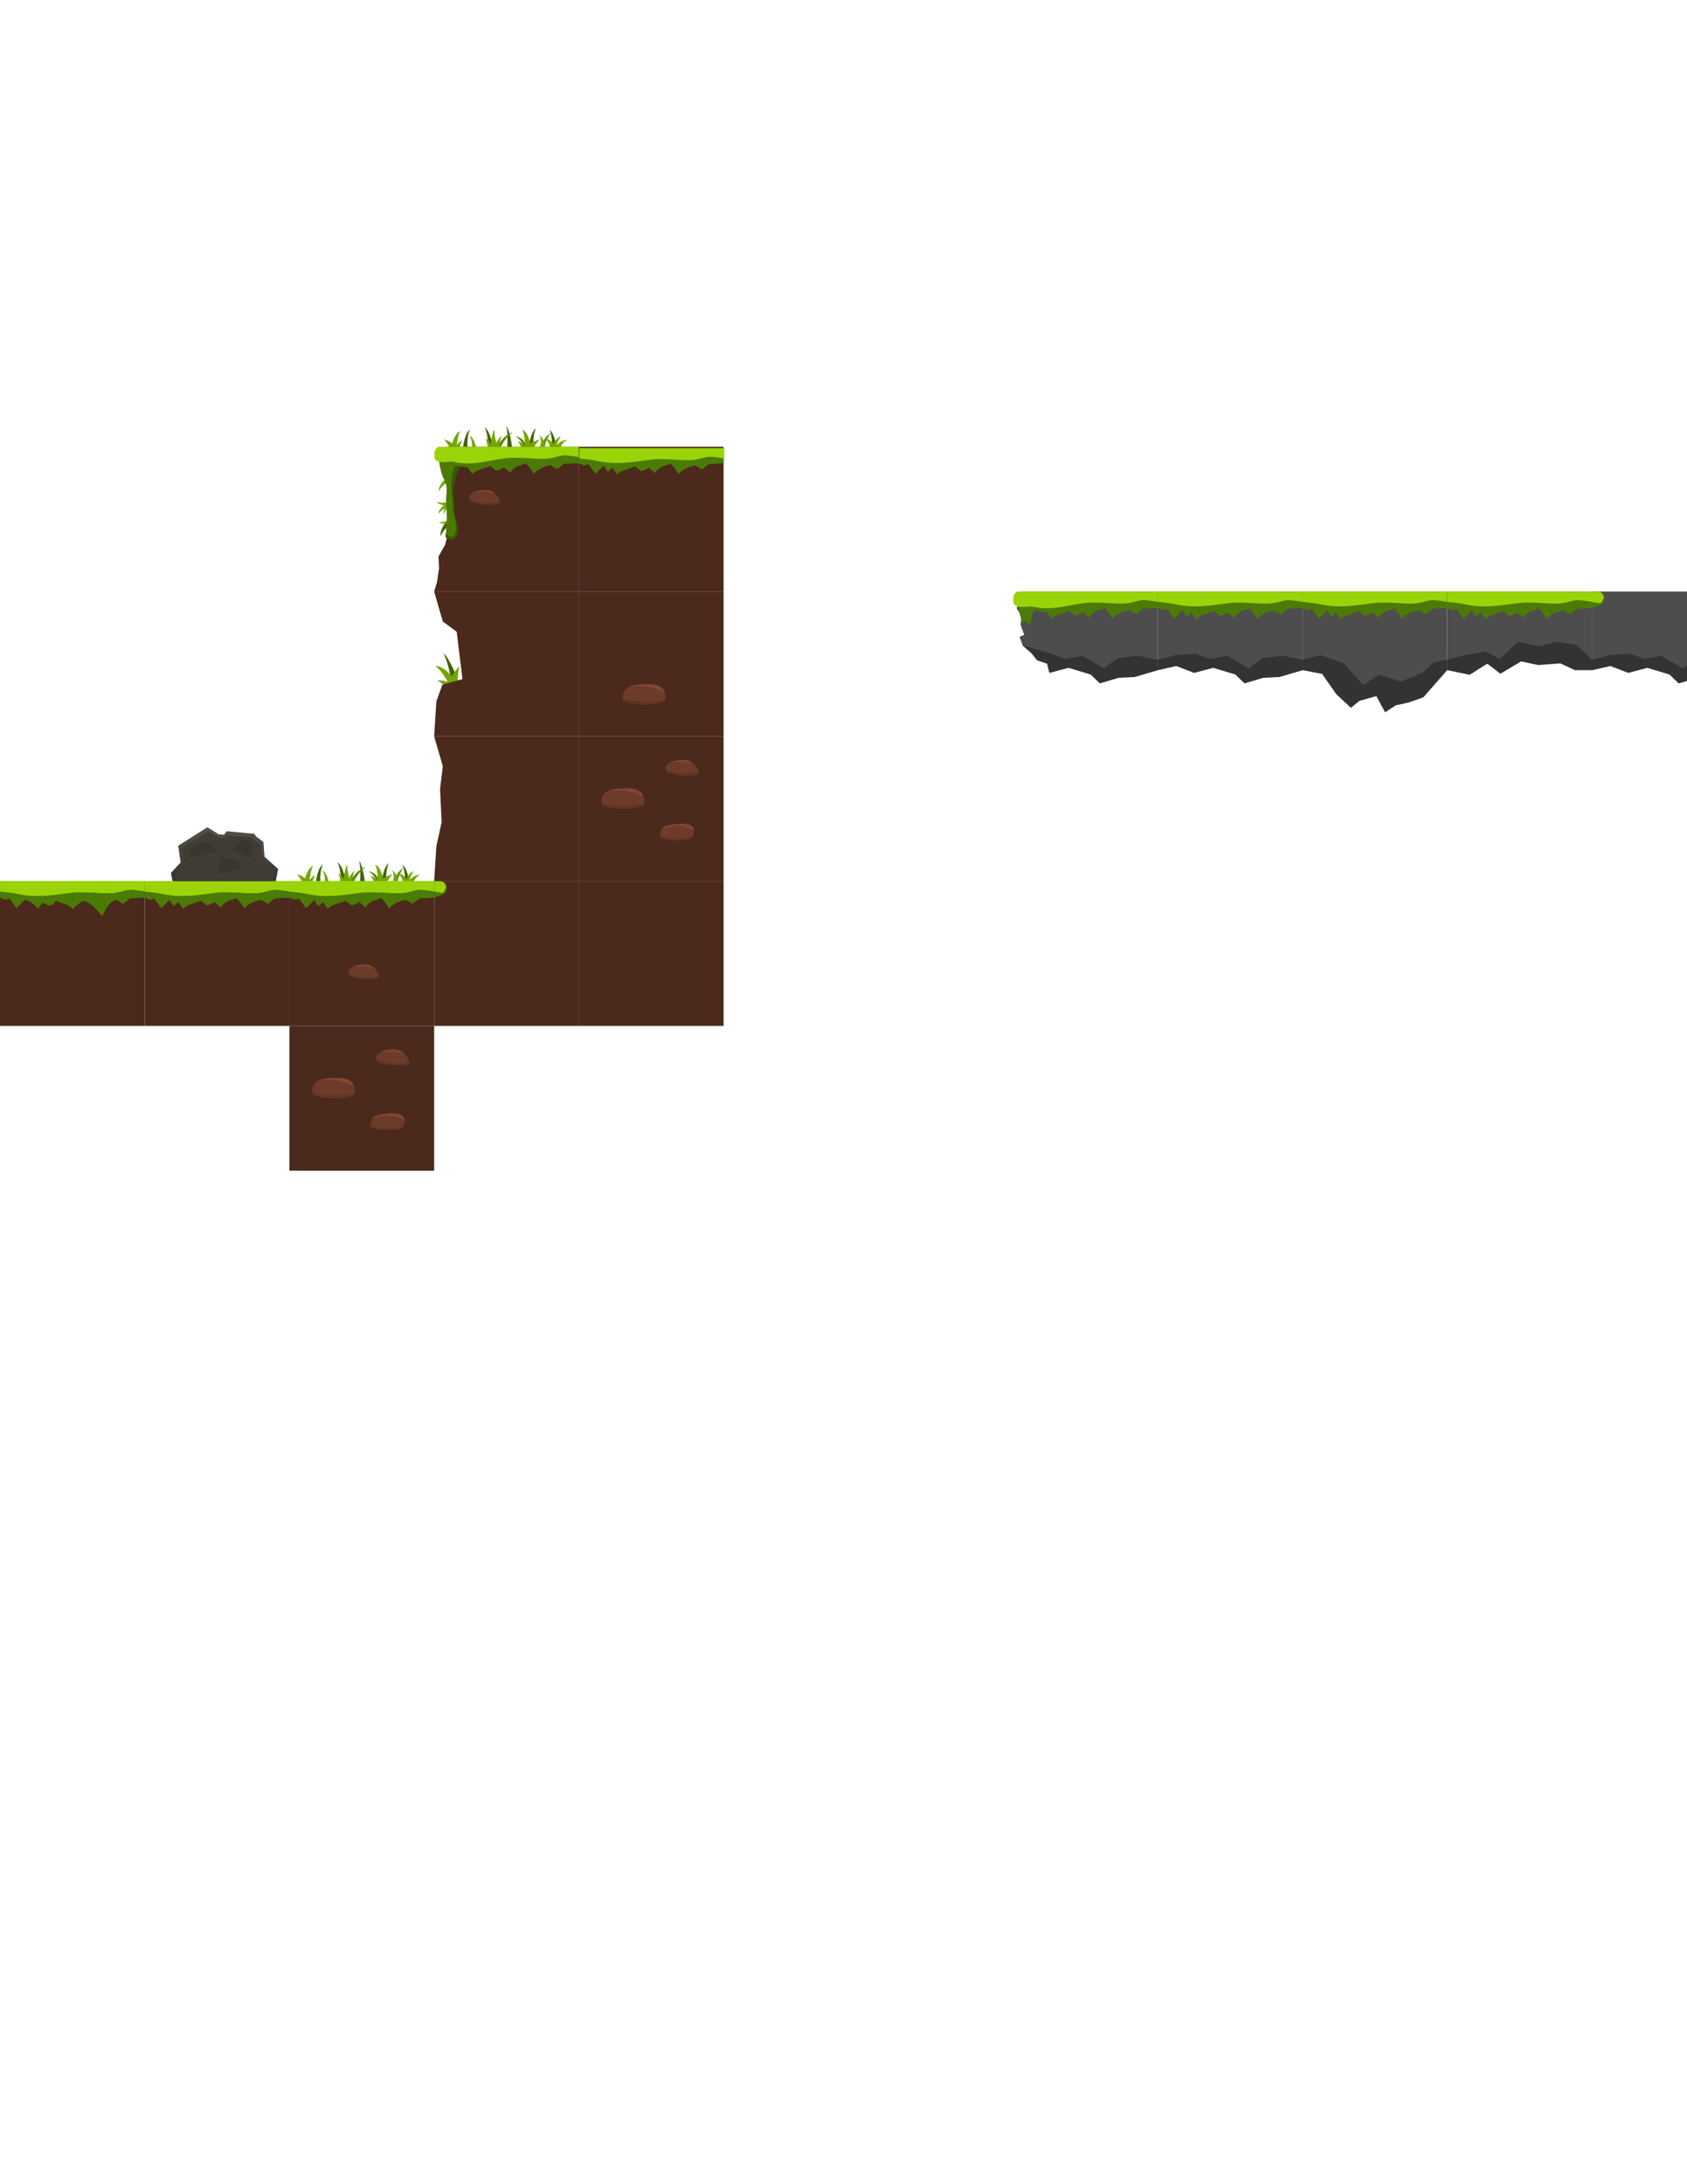 <?xml version="1.0" encoding="UTF-8" standalone="no"?>
<!-- Created with Inkscape (http://www.inkscape.org/) -->

<svg
   xmlns:dc="http://purl.org/dc/elements/1.1/"
   xmlns:cc="http://creativecommons.org/ns#"
   xmlns:rdf="http://www.w3.org/1999/02/22-rdf-syntax-ns#"
   xmlns:svg="http://www.w3.org/2000/svg"
   xmlns="http://www.w3.org/2000/svg"
   xmlns:xlink="http://www.w3.org/1999/xlink"
   xmlns:sodipodi="http://sodipodi.sourceforge.net/DTD/sodipodi-0.dtd"
   xmlns:inkscape="http://www.inkscape.org/namespaces/inkscape"
   width="8.5in"
   height="11in"
   viewBox="0 0 215.9 279.4"
   version="1.1"
   id="svg8"
   inkscape:version="0.92.2 (unknown)"
   sodipodi:docname="tiles.svg"
   inkscape:export-filename="/home/tom/Code/godot/game-thing/levels/01-grass/tiles/tileset.png"
   inkscape:export-xdpi="90"
   inkscape:export-ydpi="90">
  <defs
     id="defs2">
    <linearGradient
       inkscape:collect="always"
       id="linearGradient1589">
      <stop
         style="stop-color:#37332e;stop-opacity:1;"
         offset="0"
         id="stop1585" />
      <stop
         style="stop-color:#565149;stop-opacity:1"
         offset="1"
         id="stop1587" />
    </linearGradient>
    <linearGradient
       inkscape:collect="always"
       xlink:href="#linearGradient1589"
       id="linearGradient1591"
       x1="28.682"
       y1="130.291"
       x2="28.77"
       y2="123.363"
       gradientUnits="userSpaceOnUse" />
  </defs>
  <sodipodi:namedview
     id="base"
     pagecolor="#ffffff"
     bordercolor="#666666"
     borderopacity="1.0"
     inkscape:pageopacity="0.0"
     inkscape:pageshadow="2"
     inkscape:zoom="5.0361747"
     inkscape:cx="9.0626114"
     inkscape:cy="642.2282"
     inkscape:document-units="px"
     inkscape:current-layer="layer1"
     inkscape:document-rotation="0"
     showgrid="true"
     inkscape:snap-global="false"
     showguides="false"
     units="in"
     inkscape:snap-nodes="true"
     inkscape:snap-others="false"
     inkscape:snap-grids="true"
     inkscape:snap-bbox="true"
     inkscape:bbox-paths="false"
     inkscape:bbox-nodes="false"
     inkscape:snap-bbox-edge-midpoints="false"
     inkscape:snap-bbox-midpoints="false"
     objecttolerance="4.1"
     guidetolerance="3.5"
     inkscape:measure-start="0,0"
     inkscape:measure-end="0,0"
     inkscape:window-width="1920"
     inkscape:window-height="1017"
     inkscape:window-x="0"
     inkscape:window-y="30"
     inkscape:window-maximized="1">
    <inkscape:grid
       type="xygrid"
       id="grid983"
       spacingx="18.521"
       spacingy="18.521"
       dotted="false"
       empspacing="1"
       snapvisiblegridlinesonly="false"
       visible="true"
       enabled="true" />
  </sodipodi:namedview>
  <g
     inkscape:label="Layer 1"
     inkscape:groupmode="layer"
     id="layer1"
     transform="translate(0,-17.6)">
    <g
       id="g1264"
       transform="translate(18.832,-55.628)"
       inkscape:export-xdpi="90"
       inkscape:export-ydpi="90">
      <path
         style="fill:#5f8c06;fill-opacity:1;fill-rule:evenodd;stroke:none;stroke-width:0.11px;stroke-linecap:butt;stroke-linejoin:miter;stroke-opacity:1"
         d="m 50.896,130.326 c 0,0 0.125,-0.943 0.747,-1.641 -1.167,0.486 -1.097,1.92 -1.097,1.92 z"
         id="path1230"
         inkscape:connector-curvature="0"
         sodipodi:nodetypes="cccc" />
      <path
         sodipodi:nodetypes="cccc"
         inkscape:connector-curvature="0"
         id="path1232"
         d="m 50.208,130.49 c 0,0 0.434,-0.764 -0.021,-1.58 1.034,0.728 0.654,2.112 0.654,2.112 z"
         style="fill:#73a707;fill-opacity:1;fill-rule:evenodd;stroke:none;stroke-width:0.11px;stroke-linecap:butt;stroke-linejoin:miter;stroke-opacity:1" />
      <path
         style="fill:#446404;fill-opacity:1;fill-rule:evenodd;stroke:none;stroke-width:0.126px;stroke-linecap:butt;stroke-linejoin:miter;stroke-opacity:1"
         d="m 51.801,130.632 c 0,0 0.132,-1.519 -0.319,-2.436 0.77,0.554 0.912,2.479 0.912,2.479 z"
         id="path1234"
         inkscape:connector-curvature="0"
         sodipodi:nodetypes="cccc" />
      <path
         sodipodi:nodetypes="cccc"
         inkscape:connector-curvature="0"
         id="path1236"
         d="m 49.439,130.45 c 0,0 -0.132,-1.519 0.319,-2.436 -0.77,0.554 -0.912,2.479 -0.912,2.479 z"
         style="fill:#446404;fill-opacity:1;fill-rule:evenodd;stroke:none;stroke-width:0.126px;stroke-linecap:butt;stroke-linejoin:miter;stroke-opacity:1" />
      <path
         sodipodi:nodetypes="cccc"
         inkscape:connector-curvature="0"
         id="path1238"
         d="m 46.063,130.66 c 0,0 0.169,-1.763 -0.097,-2.977 0.57,0.908 0.766,3.028 0.766,3.028 z"
         style="fill:#446404;fill-opacity:1;fill-rule:evenodd;stroke:none;stroke-width:0.145px;stroke-linecap:butt;stroke-linejoin:miter;stroke-opacity:1" />
      <path
         style="fill:#5f8c06;fill-opacity:1;fill-rule:evenodd;stroke:none;stroke-width:0.168px;stroke-linecap:butt;stroke-linejoin:miter;stroke-opacity:1"
         d="m 45.143,130.683 c 0,0 0.508,-1.359 1.67,-2.184 -1.715,0.608 -2.285,2.48 -2.285,2.48 z"
         id="path1240"
         inkscape:connector-curvature="0"
         sodipodi:nodetypes="cccc" />
      <path
         sodipodi:nodetypes="cccc"
         inkscape:connector-curvature="0"
         id="path1242"
         d="m 48.283,130.468 c 0,0 -0.333,-0.891 -1.095,-1.432 1.247,0.212 1.498,1.626 1.498,1.626 z"
         style="fill:#5f8c06;fill-opacity:1;fill-rule:evenodd;stroke:none;stroke-width:0.11px;stroke-linecap:butt;stroke-linejoin:miter;stroke-opacity:1" />
      <path
         sodipodi:nodetypes="cccccccc"
         inkscape:connector-curvature="0"
         id="path1244"
         d="m 49.347,130.703 c 0,0 0.502,-0.904 0.924,-1.28 -0.955,0.292 -1.25,0.6 -1.25,0.6 0,0 -0.212,-1.493 -1.017,-1.839 0.369,0.664 0.352,2.103 0.352,2.103 0,0 -0.445,-0.505 -0.921,-0.667 0.262,0.366 0.533,1.056 0.533,1.056 z"
         style="fill:#73a707;fill-opacity:1;fill-rule:evenodd;stroke:none;stroke-width:0.104px;stroke-linecap:butt;stroke-linejoin:miter;stroke-opacity:1" />
      <path
         style="fill:#446404;fill-opacity:1;fill-rule:evenodd;stroke:none;stroke-width:0.126px;stroke-linecap:butt;stroke-linejoin:miter;stroke-opacity:1"
         d="m 41.003,130.593 c 0,0 -0.132,-1.519 0.319,-2.436 -0.77,0.554 -0.912,2.479 -0.912,2.479 z"
         id="path1246"
         inkscape:connector-curvature="0"
         sodipodi:nodetypes="cccc" />
      <path
         style="fill:#73a707;fill-opacity:1;fill-rule:evenodd;stroke:none;stroke-width:0.093px;stroke-linecap:butt;stroke-linejoin:miter;stroke-opacity:1"
         d="m 38.759,130.572 c 0,0 -0.408,-0.815 -0.777,-1.155 0.833,0.264 1.061,0.542 1.061,0.542 0,0 0.314,-1.283 1.016,-1.596 -0.322,0.599 -0.436,1.834 -0.436,1.834 0,0 0.298,-0.497 0.713,-0.643 -0.228,0.33 -0.374,0.994 -0.374,0.994 z"
         id="path1248"
         inkscape:connector-curvature="0"
         sodipodi:nodetypes="cccccccc" />
      <path
         sodipodi:nodetypes="cccc"
         inkscape:connector-curvature="0"
         id="path1250"
         d="m 41.583,130.5 c 0,0 0.065,-0.987 -0.343,-1.554 0.665,0.315 0.845,1.549 0.845,1.549 z"
         style="fill:#73a707;fill-opacity:1;fill-rule:evenodd;stroke:none;stroke-width:0.093px;stroke-linecap:butt;stroke-linejoin:miter;stroke-opacity:1" />
      <path
         style="fill:#73a707;fill-opacity:1;fill-rule:evenodd;stroke:none;stroke-width:0.11px;stroke-linecap:butt;stroke-linejoin:miter;stroke-opacity:1"
         d="m 51.57,130.672 c 0,0 0.039,-0.878 -0.738,-1.397 1.252,0.177 1.544,1.583 1.544,1.583 z"
         id="path1252"
         inkscape:connector-curvature="0"
         sodipodi:nodetypes="cccc" />
      <path
         sodipodi:nodetypes="cccc"
         inkscape:connector-curvature="0"
         id="path1254"
         d="m 43.638,130.471 c 0,0 0.033,-1.619 -0.447,-2.583 0.818,0.583 1.076,2.629 1.076,2.629 z"
         style="fill:#446404;fill-opacity:1;fill-rule:evenodd;stroke:none;stroke-width:0.133px;stroke-linecap:butt;stroke-linejoin:miter;stroke-opacity:1" />
      <path
         style="fill:#73a707;fill-opacity:1;fill-rule:evenodd;stroke:none;stroke-width:0.104px;stroke-linecap:butt;stroke-linejoin:miter;stroke-opacity:1"
         d="m 45.001,130.591 c 0,0 0.087,-0.956 0.345,-1.637 -0.423,0.48 -0.671,0.957 -0.671,0.957 0,0 -0.288,-1.089 -0.251,-1.705 -0.356,0.612 -0.414,1.969 -0.414,1.969 0,0 -0.248,-0.603 -0.683,-0.83 0.209,0.401 0.294,1.218 0.294,1.218 z"
         id="path1256"
         inkscape:connector-curvature="0"
         sodipodi:nodetypes="cccccccc" />
      <path
         sodipodi:nodetypes="cccc"
         inkscape:connector-curvature="0"
         id="path1258"
         d="m 52.255,130.65 c 0,0 0.208,-0.929 0.694,-1.629 -1.101,0.457 -1.066,1.877 -1.066,1.877 z"
         style="fill:#73a707;fill-opacity:1;fill-rule:evenodd;stroke:none;stroke-width:0.11px;stroke-linecap:butt;stroke-linejoin:miter;stroke-opacity:1" />
      <path
         style="fill:#73a707;fill-opacity:1;fill-rule:evenodd;stroke:none;stroke-width:0.088px;stroke-linecap:butt;stroke-linejoin:miter;stroke-opacity:1"
         d="m 52.856,130.554 c 0,0 0.225,-0.711 0.892,-1.044 -1.008,0.014 -1.605,0.975 -1.605,0.975 z"
         id="path1260"
         inkscape:connector-curvature="0"
         sodipodi:nodetypes="cccc" />
      <path
         sodipodi:nodetypes="cccccccc"
         inkscape:connector-curvature="0"
         id="path1262"
         d="m 45.001,130.591 c 0,0 0.087,-0.956 0.345,-1.637 -0.423,0.48 -0.671,0.957 -0.671,0.957 0,0 -0.288,-1.089 -0.251,-1.705 -0.356,0.612 -0.414,1.969 -0.414,1.969 0,0 -0.248,-0.603 -0.683,-0.83 0.209,0.401 0.294,1.218 0.294,1.218 z"
         style="fill:#73a707;fill-opacity:1;fill-rule:evenodd;stroke:none;stroke-width:0.104px;stroke-linecap:butt;stroke-linejoin:miter;stroke-opacity:1" />
    </g>
    <rect
       style="font-variation-settings:normal;vector-effect:none;fill:#4b291c;fill-opacity:1;stroke:none;stroke-width:0.327"
       id="rect29"
       width="18.521"
       height="18.521"
       x="37.042"
       y="148.833"
       inkscape:export-xdpi="90"
       inkscape:export-ydpi="90" />
    <path
       style="font-variation-settings:normal;vector-effect:none;fill:#6c3b2a;fill-opacity:1;stroke:none;stroke-width:0.327"
       d="m 45.417,157.449 c -0.047,0.83 -5.51,0.904 -5.5,-0.151 0.017,-1.685 1.462,-1.798 3.303,-1.811 1.589,-0.012 2.273,0.641 2.197,1.962 z"
       id="path836"
       inkscape:connector-curvature="0"
       sodipodi:nodetypes="ssss"
       inkscape:export-xdpi="90"
       inkscape:export-ydpi="90" />
    <path
       sodipodi:nodetypes="ssss"
       inkscape:connector-curvature="0"
       id="path839"
       d="m 51.503,161.782 c -0.348,0.557 -4.182,0.455 -4.099,-0.191 0.162,-1.264 0.765,-1.459 2.646,-1.563 1.449,-0.081 2.155,0.633 1.454,1.755 z"
       style="font-variation-settings:normal;vector-effect:none;fill:#6c3b2a;fill-opacity:1;stroke:none;stroke-width:0.327"
       inkscape:export-xdpi="90"
       inkscape:export-ydpi="90" />
    <path
       style="font-variation-settings:normal;vector-effect:none;fill:#6c3b2a;fill-opacity:1;stroke:none;stroke-width:0.327"
       d="m 52.37,153.513 c -0.092,0.65 -3.733,0.347 -4.099,-0.191 -0.495,-0.727 0.272,-1.424 2.155,-1.459 1.221,-0.023 2.004,1.229 1.945,1.65 z"
       id="path841"
       inkscape:connector-curvature="0"
       sodipodi:nodetypes="ssss"
       inkscape:export-xdpi="90"
       inkscape:export-ydpi="90" />
    <path
       sodipodi:nodetypes="ccscc"
       inkscape:connector-curvature="0"
       id="path843"
       d="m 52.37,153.513 c -0.092,0.65 -3.911,0.467 -4.16,-0.281 0.819,0.185 1.45,0.422 2.373,0.429 0.699,0.006 1.247,-0.124 1.786,-0.148 z"
       style="font-variation-settings:normal;vector-effect:none;fill:#5d3425;fill-opacity:1;stroke:none;stroke-width:0.327"
       inkscape:export-xdpi="90"
       inkscape:export-ydpi="90" />
    <path
       sodipodi:nodetypes="ccsc"
       inkscape:connector-curvature="0"
       id="path845"
       d="m 45.417,157.449 c -0.047,0.83 -5.51,0.904 -5.5,-0.151 0.89,0.423 1.21,0.389 3.051,0.404 1.294,0.01 1.782,-0.074 2.449,-0.253 z"
       style="font-variation-settings:normal;vector-effect:none;fill:#5d3425;fill-opacity:1;stroke:none;stroke-width:0.327"
       inkscape:export-xdpi="90"
       inkscape:export-ydpi="90" />
    <path
       style="font-variation-settings:normal;vector-effect:none;fill:#5d3425;fill-opacity:1;stroke:none;stroke-width:0.327"
       d="m 51.503,161.782 c -0.348,0.557 -4.182,0.455 -4.099,-0.191 0.665,0.203 1.648,0.362 2.367,0.359 0.719,-0.003 1.138,-0.005 1.733,-0.168 z"
       id="path847"
       inkscape:connector-curvature="0"
       sodipodi:nodetypes="cczc"
       inkscape:export-xdpi="90"
       inkscape:export-ydpi="90" />
    <path
       sodipodi:nodetypes="csczc"
       inkscape:connector-curvature="0"
       id="path849"
       d="m 40.884,155.765 c 0.594,-0.241 1.415,-0.272 2.335,-0.279 0.795,-0.006 1.859,0.206 2.052,1.012 -0.514,-0.134 -1.169,-0.498 -2.023,-0.665 -0.854,-0.167 -1.51,-0.094 -2.365,-0.068 z"
       style="font-variation-settings:normal;vector-effect:none;fill:#824733;fill-opacity:1;stroke:none;stroke-width:0.087;stroke-miterlimit:4;stroke-dasharray:none;stroke-opacity:1"
       inkscape:export-xdpi="90"
       inkscape:export-ydpi="90" />
    <path
       style="font-variation-settings:normal;vector-effect:none;fill:#824733;fill-opacity:1;stroke:none;stroke-width:0.327"
       d="m 51.777,160.941 c -0.805,-0.751 -3.317,-0.928 -4.174,-0.083 0.193,-0.49 0.565,-0.726 2.446,-0.831 1.449,-0.081 1.699,0.45 1.728,0.913 z"
       id="path897"
       inkscape:connector-curvature="0"
       sodipodi:nodetypes="ccsc"
       inkscape:export-xdpi="90"
       inkscape:export-ydpi="90" />
    <path
       sodipodi:nodetypes="ccsc"
       inkscape:connector-curvature="0"
       id="path899"
       d="m 51.724,152.366 c -0.927,-0.305 -1.857,-0.314 -2.944,-0.213 0.516,-0.274 1.036,-0.273 1.645,-0.29 0.439,-0.013 0.857,0.082 1.299,0.503 z"
       style="font-variation-settings:normal;vector-effect:none;fill:#824733;fill-opacity:1;stroke:none;stroke-width:0.327"
       inkscape:export-xdpi="90"
       inkscape:export-ydpi="90" />
    <g
       id="g1426"
       inkscape:export-xdpi="90"
       inkscape:export-ydpi="90">
      <path
         sodipodi:nodetypes="cccc"
         inkscape:connector-curvature="0"
         id="path973"
         d="m 50.896,130.326 c 0,0 0.125,-0.943 0.747,-1.641 -1.167,0.486 -1.097,1.92 -1.097,1.92 z"
         style="fill:#5f8c06;fill-opacity:1;fill-rule:evenodd;stroke:none;stroke-width:0.11px;stroke-linecap:butt;stroke-linejoin:miter;stroke-opacity:1" />
      <path
         style="fill:#73a707;fill-opacity:1;fill-rule:evenodd;stroke:none;stroke-width:0.11px;stroke-linecap:butt;stroke-linejoin:miter;stroke-opacity:1"
         d="m 50.208,130.49 c 0,0 0.434,-0.764 -0.021,-1.58 1.034,0.728 0.654,2.112 0.654,2.112 z"
         id="path971"
         inkscape:connector-curvature="0"
         sodipodi:nodetypes="cccc" />
      <path
         sodipodi:nodetypes="cccc"
         inkscape:connector-curvature="0"
         id="path967"
         d="m 51.801,130.632 c 0,0 0.132,-1.519 -0.319,-2.436 0.77,0.554 0.912,2.479 0.912,2.479 z"
         style="fill:#446404;fill-opacity:1;fill-rule:evenodd;stroke:none;stroke-width:0.126px;stroke-linecap:butt;stroke-linejoin:miter;stroke-opacity:1" />
      <path
         style="fill:#446404;fill-opacity:1;fill-rule:evenodd;stroke:none;stroke-width:0.126px;stroke-linecap:butt;stroke-linejoin:miter;stroke-opacity:1"
         d="m 49.439,130.45 c 0,0 -0.132,-1.519 0.319,-2.436 -0.77,0.554 -0.912,2.479 -0.912,2.479 z"
         id="path959"
         inkscape:connector-curvature="0"
         sodipodi:nodetypes="cccc" />
      <path
         style="fill:#446404;fill-opacity:1;fill-rule:evenodd;stroke:none;stroke-width:0.145px;stroke-linecap:butt;stroke-linejoin:miter;stroke-opacity:1"
         d="m 46.063,130.66 c 0,0 0.169,-1.763 -0.097,-2.977 0.57,0.908 0.766,3.028 0.766,3.028 z"
         id="path947"
         inkscape:connector-curvature="0"
         sodipodi:nodetypes="cccc" />
      <path
         sodipodi:nodetypes="cccc"
         inkscape:connector-curvature="0"
         id="path949"
         d="m 45.143,130.683 c 0,0 0.508,-1.359 1.67,-2.184 -1.715,0.608 -2.285,2.48 -2.285,2.48 z"
         style="fill:#5f8c06;fill-opacity:1;fill-rule:evenodd;stroke:none;stroke-width:0.168px;stroke-linecap:butt;stroke-linejoin:miter;stroke-opacity:1" />
      <path
         style="fill:#5f8c06;fill-opacity:1;fill-rule:evenodd;stroke:none;stroke-width:0.11px;stroke-linecap:butt;stroke-linejoin:miter;stroke-opacity:1"
         d="m 48.283,130.468 c 0,0 -0.333,-0.891 -1.095,-1.432 1.247,0.212 1.498,1.626 1.498,1.626 z"
         id="path955"
         inkscape:connector-curvature="0"
         sodipodi:nodetypes="cccc" />
      <path
         style="fill:#73a707;fill-opacity:1;fill-rule:evenodd;stroke:none;stroke-width:0.104px;stroke-linecap:butt;stroke-linejoin:miter;stroke-opacity:1"
         d="m 49.347,130.703 c 0,0 0.502,-0.904 0.924,-1.28 -0.955,0.292 -1.25,0.6 -1.25,0.6 0,0 -0.212,-1.493 -1.017,-1.839 0.369,0.664 0.352,2.103 0.352,2.103 0,0 -0.445,-0.505 -0.921,-0.667 0.262,0.366 0.533,1.056 0.533,1.056 z"
         id="path945"
         inkscape:connector-curvature="0"
         sodipodi:nodetypes="cccccccc" />
      <path
         sodipodi:nodetypes="cccc"
         inkscape:connector-curvature="0"
         id="path943"
         d="m 41.003,130.593 c 0,0 -0.132,-1.519 0.319,-2.436 -0.77,0.554 -0.912,2.479 -0.912,2.479 z"
         style="fill:#446404;fill-opacity:1;fill-rule:evenodd;stroke:none;stroke-width:0.126px;stroke-linecap:butt;stroke-linejoin:miter;stroke-opacity:1" />
      <path
         sodipodi:nodetypes="cccccccc"
         inkscape:connector-curvature="0"
         id="path939"
         d="m 38.759,130.572 c 0,0 -0.408,-0.815 -0.777,-1.155 0.833,0.264 1.061,0.542 1.061,0.542 0,0 0.314,-1.283 1.016,-1.596 -0.322,0.599 -0.436,1.834 -0.436,1.834 0,0 0.298,-0.497 0.713,-0.643 -0.228,0.33 -0.374,0.994 -0.374,0.994 z"
         style="fill:#73a707;fill-opacity:1;fill-rule:evenodd;stroke:none;stroke-width:0.093px;stroke-linecap:butt;stroke-linejoin:miter;stroke-opacity:1" />
      <path
         style="fill:#73a707;fill-opacity:1;fill-rule:evenodd;stroke:none;stroke-width:0.093px;stroke-linecap:butt;stroke-linejoin:miter;stroke-opacity:1"
         d="m 41.583,130.5 c 0,0 0.065,-0.987 -0.343,-1.554 0.665,0.315 0.845,1.549 0.845,1.549 z"
         id="path941"
         inkscape:connector-curvature="0"
         sodipodi:nodetypes="cccc" />
      <path
         sodipodi:nodetypes="cccc"
         inkscape:connector-curvature="0"
         id="path961"
         d="m 51.57,130.672 c 0,0 0.039,-0.878 -0.738,-1.397 1.252,0.177 1.544,1.583 1.544,1.583 z"
         style="fill:#73a707;fill-opacity:1;fill-rule:evenodd;stroke:none;stroke-width:0.11px;stroke-linecap:butt;stroke-linejoin:miter;stroke-opacity:1" />
      <path
         style="fill:#446404;fill-opacity:1;fill-rule:evenodd;stroke:none;stroke-width:0.133px;stroke-linecap:butt;stroke-linejoin:miter;stroke-opacity:1"
         d="m 43.638,130.471 c 0,0 0.033,-1.619 -0.447,-2.583 0.818,0.583 1.076,2.629 1.076,2.629 z"
         id="path953"
         inkscape:connector-curvature="0"
         sodipodi:nodetypes="cccc" />
      <path
         sodipodi:nodetypes="cccccccc"
         inkscape:connector-curvature="0"
         id="path951"
         d="m 45.001,130.591 c 0,0 0.087,-0.956 0.345,-1.637 -0.423,0.48 -0.671,0.957 -0.671,0.957 0,0 -0.288,-1.089 -0.251,-1.705 -0.356,0.612 -0.414,1.969 -0.414,1.969 0,0 -0.248,-0.603 -0.683,-0.83 0.209,0.401 0.294,1.218 0.294,1.218 z"
         style="fill:#73a707;fill-opacity:1;fill-rule:evenodd;stroke:none;stroke-width:0.104px;stroke-linecap:butt;stroke-linejoin:miter;stroke-opacity:1" />
      <path
         style="fill:#73a707;fill-opacity:1;fill-rule:evenodd;stroke:none;stroke-width:0.11px;stroke-linecap:butt;stroke-linejoin:miter;stroke-opacity:1"
         d="m 52.255,130.65 c 0,0 0.208,-0.929 0.694,-1.629 -1.101,0.457 -1.066,1.877 -1.066,1.877 z"
         id="path963"
         inkscape:connector-curvature="0"
         sodipodi:nodetypes="cccc" />
      <path
         sodipodi:nodetypes="cccc"
         inkscape:connector-curvature="0"
         id="path965"
         d="m 52.856,130.554 c 0,0 0.225,-0.711 0.892,-1.044 -1.008,0.014 -1.605,0.975 -1.605,0.975 z"
         style="fill:#73a707;fill-opacity:1;fill-rule:evenodd;stroke:none;stroke-width:0.088px;stroke-linecap:butt;stroke-linejoin:miter;stroke-opacity:1" />
      <path
         style="fill:#73a707;fill-opacity:1;fill-rule:evenodd;stroke:none;stroke-width:0.104px;stroke-linecap:butt;stroke-linejoin:miter;stroke-opacity:1"
         d="m 45.001,130.591 c 0,0 0.087,-0.956 0.345,-1.637 -0.423,0.48 -0.671,0.957 -0.671,0.957 0,0 -0.288,-1.089 -0.251,-1.705 -0.356,0.612 -0.414,1.969 -0.414,1.969 0,0 -0.248,-0.603 -0.683,-0.83 0.209,0.401 0.294,1.218 0.294,1.218 z"
         id="path1101"
         inkscape:connector-curvature="0"
         sodipodi:nodetypes="cccccccc" />
    </g>
    <g
       id="top01"
       inkscape:label="#g1095"
       inkscape:export-xdpi="90"
       inkscape:export-ydpi="90">
      <rect
         style="font-variation-settings:normal;vector-effect:none;fill:#4b291c;fill-opacity:1;stroke:none;stroke-width:0.327"
         id="rect901"
         width="18.521"
         height="18.521"
         x="37.042"
         y="130.312" />
      <path
         sodipodi:nodetypes="cccccccccccccccccccccccc"
         inkscape:connector-curvature="0"
         id="path909"
         d="m 38.273,132.546 0.875,1.237 1.075,-1.068 0.492,0.804 0.627,-0.526 0.587,0.849 0.526,-0.394 0.943,-0.325 0.826,-0.289 c 0,0 0.417,0.281 0.696,0.567 0.405,0.019 1.067,-0.41 1.067,-0.41 l 0.789,0.688 c 0.336,-0.489 0.489,-0.604 0.915,-0.814 0.371,-0.173 0.66,-0.195 1.09,-0.384 0.708,0.696 1.021,1.364 1.021,1.364 0.135,-0.42 1.372,-1.067 2.158,-1.124 l 0.851,0.492 0.86,-0.693 1.892,-0.092 v -1.545 l -18.521,0.166 v 1.38 l 0.674,0.274 z"
         style="fill:#4b7b05;fill-opacity:1;fill-rule:evenodd;stroke:none;stroke-width:0.08px;stroke-linecap:butt;stroke-linejoin:miter;stroke-opacity:1" />
      <path
         sodipodi:nodetypes="ccccccccc"
         inkscape:connector-curvature="0"
         id="path903"
         d="m 37.042,130.312 v 1.323 c 0,0 1.365,0.108 2.208,0.293 2.527,0.552 4.395,0.18 6.998,-0.151 1.362,-0.173 3.191,0.066 4.677,0.077 1.25,0.01 1.902,-0.385 2.671,-0.441 0.617,-0.045 1.967,0.221 1.967,0.221 v -1.323 z"
         style="fill:#9ad408;fill-opacity:1;fill-rule:evenodd;stroke:none;stroke-width:0.08px;stroke-linecap:butt;stroke-linejoin:miter;stroke-opacity:1" />
      <path
         style="fill:#9ad408;fill-opacity:1;fill-rule:evenodd;stroke:none;stroke-width:0.08px;stroke-linecap:butt;stroke-linejoin:miter;stroke-opacity:1"
         d="m 37.042,130.312 v 1.323 c 0,0 1.365,0.108 2.208,0.293 2.527,0.552 4.395,0.18 6.998,-0.151 1.362,-0.173 3.191,0.066 4.677,0.077 1.25,0.01 1.902,-0.385 2.671,-0.441 0.617,-0.045 1.967,0.221 1.967,0.221 v -1.323 z"
         id="path1065"
         inkscape:connector-curvature="0"
         sodipodi:nodetypes="ccccccccc" />
    </g>
    <path
       sodipodi:nodetypes="ssss"
       inkscape:connector-curvature="0"
       id="path911"
       d="m 48.494,142.507 c -0.085,0.602 -3.454,0.321 -3.793,-0.177 -0.458,-0.673 0.252,-1.317 1.994,-1.35 1.13,-0.021 1.854,1.137 1.799,1.527 z"
       style="font-variation-settings:normal;vector-effect:none;fill:#6c3b2a;fill-opacity:1;stroke:none;stroke-width:0.303"
       inkscape:export-xdpi="90"
       inkscape:export-ydpi="90" />
    <path
       style="font-variation-settings:normal;vector-effect:none;fill:#5d3425;fill-opacity:1;stroke:none;stroke-width:0.303"
       d="m 48.494,142.507 c -0.085,0.602 -3.618,0.433 -3.849,-0.26 0.758,0.171 1.341,0.39 2.196,0.397 0.647,0.005 1.154,-0.115 1.653,-0.137 z"
       id="path913"
       inkscape:connector-curvature="0"
       sodipodi:nodetypes="ccscc"
       inkscape:export-xdpi="90"
       inkscape:export-ydpi="90" />
    <path
       style="font-variation-settings:normal;vector-effect:none;fill:#824733;fill-opacity:1;stroke:none;stroke-width:0.303"
       d="m 47.897,141.446 c -0.858,-0.282 -1.718,-0.291 -2.723,-0.198 0.477,-0.254 0.959,-0.252 1.522,-0.268 0.406,-0.011 0.793,0.076 1.202,0.466 z"
       id="path915"
       inkscape:connector-curvature="0"
       sodipodi:nodetypes="ccsc"
       inkscape:export-xdpi="90"
       inkscape:export-ydpi="90" />
    <g
       id="corner01"
       inkscape:label="#g4565"
       inkscape:export-xdpi="90"
       inkscape:export-ydpi="90">
      <path
         sodipodi:nodetypes="cccc"
         inkscape:connector-curvature="0"
         id="path981"
         d="m 57.456,81.788 c 0,0 -0.952,0.269 -1.591,-0.013 0.446,0.585 1.691,0.505 1.691,0.505 z"
         style="fill:#73a707;fill-opacity:1;fill-rule:evenodd;stroke:none;stroke-width:0.093px;stroke-linecap:butt;stroke-linejoin:miter;stroke-opacity:1" />
      <path
         sodipodi:nodetypes="ccccccccccccc"
         inkscape:connector-curvature="0"
         id="rect1039"
         d="m 57.166,74.75 h 16.917 v 18.521 H 55.562 l 0.371,-1.221 0.254,-1.76 -0.063,-1.512 0.849,-1.508 0.522,-2.106 -0.33,-3.468 v -2.315 -2.315 z"
         style="font-variation-settings:normal;vector-effect:none;fill:#4b291c;fill-opacity:1;stroke:none;stroke-width:0.313" />
      <path
         style="fill:#73a707;fill-opacity:1;fill-rule:evenodd;stroke:none;stroke-width:0.093px;stroke-linecap:butt;stroke-linejoin:miter;stroke-opacity:1"
         d="m 57.375,82.411 c 0,0 -0.925,0.349 -1.272,0.955 0.012,-0.735 1.06,-1.411 1.06,-1.411 z"
         id="path983"
         inkscape:connector-curvature="0"
         sodipodi:nodetypes="cccc" />
      <path
         style="fill:#375804;fill-opacity:1;fill-rule:evenodd;stroke:none;stroke-width:0.08px;stroke-linecap:butt;stroke-linejoin:miter;stroke-opacity:1"
         d="m 57.64,76.507 c -0.011,0.382 -0.318,0.658 -0.3,0.941 -0.621,0.779 -0.503,1.657 -0.289,2.017 0.654,1.062 0.277,2.249 0.309,2.674 0.044,0.597 0.087,1.963 0.097,2.349 0.015,0.575 -0.486,1.227 -0.443,1.708 0.035,0.386 0.569,0.397 0.986,0.474 1.257,-0.908 0.183,-2.687 0.201,-3.449 0.025,-1.048 -0.258,-2.774 -0.143,-3.435 0.158,-0.953 0.515,-1.834 0.942,-2.631 -0.217,-0.648 -1.059,-0.069 -1.36,-0.649 z"
         id="path942"
         inkscape:connector-curvature="0"
         sodipodi:nodetypes="cccccccsccc" />
      <path
         style="fill:#73a707;fill-opacity:1;fill-rule:evenodd;stroke:none;stroke-width:0.093px;stroke-linecap:butt;stroke-linejoin:miter;stroke-opacity:1"
         d="m 57.245,79.303 c 0,0 -0.847,0.511 -1.078,1.17 -0.122,-0.725 0.787,-1.58 0.787,-1.58 z"
         id="path944"
         inkscape:connector-curvature="0"
         sodipodi:nodetypes="cccc" />
      <path
         sodipodi:nodetypes="cccc"
         inkscape:connector-curvature="0"
         id="path985"
         d="m 57.328,82.497 c 0,0 -0.447,0.454 -0.486,0.901 -0.191,-0.433 0.239,-1.11 0.239,-1.11 z"
         style="fill:#73a707;fill-opacity:1;fill-rule:evenodd;stroke:none;stroke-width:0.06px;stroke-linecap:butt;stroke-linejoin:miter;stroke-opacity:1" />
      <path
         sodipodi:nodetypes="cccc"
         inkscape:connector-curvature="0"
         id="path987"
         d="m 57.772,84.557 c 0,0 -1.105,0.759 -1.365,1.67 -0.223,-0.972 0.939,-2.201 0.939,-2.201 z"
         style="fill:#446404;fill-opacity:1;fill-rule:evenodd;stroke:none;stroke-width:0.126px;stroke-linecap:butt;stroke-linejoin:miter;stroke-opacity:1" />
      <path
         style="fill:#73a707;fill-opacity:1;fill-rule:evenodd;stroke:none;stroke-width:0.071px;stroke-linecap:butt;stroke-linejoin:miter;stroke-opacity:1"
         d="m 57.351,84.138 c 0,0 -0.672,0.354 -1.197,0.245 0.429,0.368 1.351,0.109 1.351,0.109 z"
         id="path989"
         inkscape:connector-curvature="0"
         sodipodi:nodetypes="cccc" />
      <path
         sodipodi:nodetypes="ccccccccscccccccccccccccccc"
         inkscape:connector-curvature="0"
         id="path54"
         d="m 74.083,75.279 -16.715,0.568 c -0.011,0.382 -1.214,0.19 -1.196,0.474 0.072,1.002 0.393,2.125 0.606,2.485 0.654,1.062 0.277,2.249 0.309,2.674 0.044,0.597 0.087,1.963 0.097,2.349 0.015,0.575 -0.135,1.386 -0.092,1.867 0.035,0.386 0.444,0.539 0.752,0.657 1.124,-0.866 0.067,-3.029 0.085,-3.791 0.025,-1.048 -0.258,-2.774 -0.143,-3.435 0.158,-0.953 0.03,-1.161 0.458,-1.957 l 1.619,0.219 0.587,0.85 0.526,-0.395 0.943,-0.325 0.826,-0.289 c 0,0 0.417,0.281 0.696,0.567 0.405,0.019 1.067,-0.41 1.067,-0.41 l 0.789,0.688 c 0.336,-0.489 0.489,-0.605 0.915,-0.814 0.371,-0.173 0.659,-0.195 1.09,-0.383 0.708,0.696 1.022,1.364 1.022,1.364 0.135,-0.42 1.372,-1.067 2.159,-1.124 l 0.851,0.492 0.86,-0.693 1.891,-0.05 z"
         style="fill:#4b7b05;fill-opacity:1;fill-rule:evenodd;stroke:none;stroke-width:0.08px;stroke-linecap:butt;stroke-linejoin:miter;stroke-opacity:1" />
      <path
         style="fill:#9ad408;fill-opacity:1;fill-rule:evenodd;stroke:none;stroke-width:0.08px;stroke-linecap:butt;stroke-linejoin:miter;stroke-opacity:1"
         d="m 56.092,74.75 c -0.64,0.43 -0.505,0.998 -0.449,1.546 0.47,0.741 1.796,0.272 2.353,0.379 2.527,0.552 4.169,-0.129 6.773,-0.46 1.362,-0.173 3.191,0.066 4.677,0.077 1.25,0.01 1.902,-0.385 2.671,-0.441 0.617,-0.045 1.967,0.221 1.967,0.221 v -1.323 c 0,0 -16.579,-1.4e-4 -17.992,-1.4e-4 z"
         id="path51"
         inkscape:connector-curvature="0"
         sodipodi:nodetypes="ccccccccsc" />
      <path
         sodipodi:nodetypes="ssss"
         inkscape:connector-curvature="0"
         id="path883"
         d="m 63.987,81.822 c -0.085,0.602 -3.454,0.321 -3.793,-0.177 -0.458,-0.673 0.252,-1.317 1.994,-1.35 1.13,-0.021 1.854,1.137 1.799,1.527 z"
         style="font-variation-settings:normal;vector-effect:none;fill:#6c3b2a;fill-opacity:1;stroke:none;stroke-width:0.303" />
      <path
         style="font-variation-settings:normal;vector-effect:none;fill:#5d3425;fill-opacity:1;stroke:none;stroke-width:0.303"
         d="m 63.987,81.822 c -0.085,0.602 -3.618,0.433 -3.849,-0.26 0.758,0.171 1.341,0.39 2.196,0.397 0.647,0.005 1.154,-0.115 1.653,-0.137 z"
         id="path885"
         inkscape:connector-curvature="0"
         sodipodi:nodetypes="ccscc" />
      <path
         style="font-variation-settings:normal;vector-effect:none;fill:#824733;fill-opacity:1;stroke:none;stroke-width:0.303"
         d="m 63.39,80.761 c -0.858,-0.282 -1.718,-0.291 -2.723,-0.198 0.477,-0.254 0.959,-0.252 1.522,-0.268 0.406,-0.011 0.793,0.076 1.202,0.466 z"
         id="path887"
         inkscape:connector-curvature="0"
         sodipodi:nodetypes="ccsc" />
    </g>
    <path
       style="font-variation-settings:normal;vector-effect:none;fill:#4b291c;fill-opacity:1;stroke:none;stroke-width:0.327"
       d="M 55.562,111.792 H 74.083 v 18.521 H 55.562 l 0.283,-4.465 0.676,-3.08 -0.203,-4.243 0.354,-2.906 z"
       id="edge01"
       inkscape:connector-curvature="0"
       sodipodi:nodetypes="ccccccccc"
       inkscape:label="#rect991"
       inkscape:export-xdpi="90"
       inkscape:export-ydpi="90" />
    <rect
       style="font-variation-settings:normal;vector-effect:none;fill:#4b291c;fill-opacity:1;stroke:none;stroke-width:0.327"
       id="mid"
       width="18.521"
       height="18.521"
       x="74.083"
       y="130.312"
       inkscape:label="#rect996"
       inkscape:export-xdpi="90"
       inkscape:export-ydpi="90" />
    <g
       id="g1009"
       transform="translate(37.042,-55.562)"
       inkscape:export-xdpi="90"
       inkscape:export-ydpi="90">
      <rect
         y="130.312"
         x="37.042"
         height="18.521"
         width="18.521"
         id="rect1003"
         style="font-variation-settings:normal;vector-effect:none;fill:#4b291c;fill-opacity:1;stroke:none;stroke-width:0.327" />
      <path
         style="fill:#4b7b05;fill-opacity:1;fill-rule:evenodd;stroke:none;stroke-width:0.08px;stroke-linecap:butt;stroke-linejoin:miter;stroke-opacity:1"
         d="m 38.273,132.546 0.875,1.237 1.075,-1.068 0.492,0.804 0.627,-0.526 0.587,0.849 0.526,-0.394 0.943,-0.325 0.826,-0.289 c 0,0 0.417,0.281 0.696,0.567 0.405,0.019 1.067,-0.41 1.067,-0.41 l 0.789,0.688 c 0.336,-0.489 0.489,-0.604 0.915,-0.814 0.371,-0.173 0.66,-0.195 1.09,-0.384 0.708,0.696 1.021,1.364 1.021,1.364 0.135,-0.42 1.372,-1.067 2.158,-1.124 l 0.851,0.492 0.86,-0.693 1.892,-0.092 v -1.545 l -18.521,0.166 v 1.38 l 0.674,0.274 z"
         id="path1005"
         inkscape:connector-curvature="0"
         sodipodi:nodetypes="cccccccccccccccccccccccc" />
      <path
         style="fill:#9ad408;fill-opacity:1;fill-rule:evenodd;stroke:none;stroke-width:0.303px;stroke-linecap:butt;stroke-linejoin:miter;stroke-opacity:1"
         d="m 140,426 v 5 c 0,0 5.159,0.408 8.344,1.107 9.549,2.088 16.611,0.681 26.449,-0.57 5.15,-0.655 12.059,0.249 17.678,0.293 4.726,0.036 7.19,-1.454 10.096,-1.666 2.33,-0.17 7.434,0.836 7.434,0.836 V 426 Z"
         transform="matrix(0.265,0,0,0.265,0,17.6)"
         id="path1007"
         inkscape:connector-curvature="0"
         sodipodi:nodetypes="ccccccccc" />
    </g>
    <rect
       y="111.792"
       x="74.083"
       height="18.521"
       width="18.521"
       id="rect1045"
       style="font-variation-settings:normal;vector-effect:none;fill:#4b291c;fill-opacity:1;stroke:none;stroke-width:0.327"
       inkscape:export-xdpi="90"
       inkscape:export-ydpi="90" />
    <path
       sodipodi:nodetypes="ssss"
       inkscape:connector-curvature="0"
       id="path1047"
       d="m 82.458,120.407 c -0.047,0.83 -5.51,0.904 -5.5,-0.151 0.017,-1.685 1.462,-1.798 3.303,-1.811 1.589,-0.012 2.273,0.641 2.197,1.962 z"
       style="font-variation-settings:normal;vector-effect:none;fill:#6c3b2a;fill-opacity:1;stroke:none;stroke-width:0.327"
       inkscape:export-xdpi="90"
       inkscape:export-ydpi="90" />
    <path
       style="font-variation-settings:normal;vector-effect:none;fill:#6c3b2a;fill-opacity:1;stroke:none;stroke-width:0.327"
       d="m 88.544,124.74 c -0.348,0.557 -4.182,0.455 -4.099,-0.191 0.162,-1.264 0.765,-1.459 2.646,-1.563 1.449,-0.081 2.155,0.633 1.454,1.755 z"
       id="path1049"
       inkscape:connector-curvature="0"
       sodipodi:nodetypes="ssss"
       inkscape:export-xdpi="90"
       inkscape:export-ydpi="90" />
    <path
       sodipodi:nodetypes="ssss"
       inkscape:connector-curvature="0"
       id="path1051"
       d="m 89.411,116.471 c -0.092,0.65 -3.733,0.347 -4.099,-0.191 -0.495,-0.727 0.272,-1.424 2.155,-1.459 1.221,-0.023 2.004,1.229 1.945,1.65 z"
       style="font-variation-settings:normal;vector-effect:none;fill:#6c3b2a;fill-opacity:1;stroke:none;stroke-width:0.327"
       inkscape:export-xdpi="90"
       inkscape:export-ydpi="90" />
    <path
       style="font-variation-settings:normal;vector-effect:none;fill:#5d3425;fill-opacity:1;stroke:none;stroke-width:0.327"
       d="m 89.411,116.471 c -0.092,0.65 -3.911,0.467 -4.16,-0.281 0.819,0.185 1.45,0.422 2.373,0.429 0.699,0.006 1.247,-0.124 1.786,-0.148 z"
       id="path1053"
       inkscape:connector-curvature="0"
       sodipodi:nodetypes="ccscc"
       inkscape:export-xdpi="90"
       inkscape:export-ydpi="90" />
    <path
       style="font-variation-settings:normal;vector-effect:none;fill:#5d3425;fill-opacity:1;stroke:none;stroke-width:0.327"
       d="m 82.458,120.407 c -0.047,0.83 -5.51,0.904 -5.5,-0.151 0.89,0.423 1.21,0.389 3.051,0.404 1.294,0.01 1.782,-0.074 2.449,-0.253 z"
       id="path1055"
       inkscape:connector-curvature="0"
       sodipodi:nodetypes="ccsc"
       inkscape:export-xdpi="90"
       inkscape:export-ydpi="90" />
    <path
       sodipodi:nodetypes="cczc"
       inkscape:connector-curvature="0"
       id="path1057"
       d="m 88.544,124.74 c -0.348,0.557 -4.182,0.455 -4.099,-0.191 0.665,0.203 1.648,0.362 2.367,0.359 0.719,-0.003 1.138,-0.005 1.733,-0.168 z"
       style="font-variation-settings:normal;vector-effect:none;fill:#5d3425;fill-opacity:1;stroke:none;stroke-width:0.327"
       inkscape:export-xdpi="90"
       inkscape:export-ydpi="90" />
    <path
       style="font-variation-settings:normal;vector-effect:none;fill:#824733;fill-opacity:1;stroke:none;stroke-width:0.087;stroke-miterlimit:4;stroke-dasharray:none;stroke-opacity:1"
       d="m 77.926,118.724 c 0.594,-0.241 1.415,-0.272 2.335,-0.279 0.795,-0.006 1.859,0.206 2.052,1.012 -0.514,-0.134 -1.169,-0.498 -2.023,-0.665 -0.854,-0.167 -1.51,-0.094 -2.365,-0.068 z"
       id="path1059"
       inkscape:connector-curvature="0"
       sodipodi:nodetypes="csczc"
       inkscape:export-xdpi="90"
       inkscape:export-ydpi="90" />
    <path
       sodipodi:nodetypes="ccsc"
       inkscape:connector-curvature="0"
       id="path1061"
       d="m 88.818,123.899 c -0.805,-0.751 -3.317,-0.928 -4.174,-0.083 0.193,-0.49 0.565,-0.726 2.446,-0.831 1.449,-0.081 1.699,0.45 1.728,0.913 z"
       style="font-variation-settings:normal;vector-effect:none;fill:#824733;fill-opacity:1;stroke:none;stroke-width:0.327"
       inkscape:export-xdpi="90"
       inkscape:export-ydpi="90" />
    <path
       style="font-variation-settings:normal;vector-effect:none;fill:#824733;fill-opacity:1;stroke:none;stroke-width:0.327"
       d="m 88.766,115.324 c -0.927,-0.305 -1.857,-0.314 -2.944,-0.213 0.516,-0.274 1.036,-0.273 1.645,-0.29 0.439,-0.013 0.857,0.082 1.299,0.503 z"
       id="path1063"
       inkscape:connector-curvature="0"
       sodipodi:nodetypes="ccsc"
       inkscape:export-xdpi="90"
       inkscape:export-ydpi="90" />
    <g
       id="corner_lower02"
       inkscape:label="#g4585"
       inkscape:export-xdpi="90"
       inkscape:export-ydpi="90">
      <rect
         y="130.312"
         x="55.562"
         height="18.521"
         width="18.521"
         id="rect1037"
         style="font-variation-settings:normal;vector-effect:none;fill:#4b291c;fill-opacity:1;stroke:none;stroke-width:0.327" />
      <path
         style="fill:#4b7b05;fill-opacity:1;fill-rule:evenodd;stroke:none;stroke-width:0.08px;stroke-linecap:butt;stroke-linejoin:miter;stroke-opacity:1"
         d="m 57.06,131.69 c 0.317,-1.155 -0.217,-1.344 -1.497,-1.378 l -2e-6,2.117 1.133,-0.426 z"
         id="path1084"
         inkscape:connector-curvature="0"
         sodipodi:nodetypes="ccccc" />
      <path
         sodipodi:nodetypes="ccccc"
         inkscape:connector-curvature="0"
         id="path1071"
         d="m 55.562,130.313 v 1.323 l 1.093,0.179 c 0,0 0.443,-0.515 0.422,-0.842 -0.332,-0.891 -0.748,-0.566 -1.515,-0.659 z"
         style="fill:#9ad408;fill-opacity:1;fill-rule:evenodd;stroke:none;stroke-width:0.08px;stroke-linecap:butt;stroke-linejoin:miter;stroke-opacity:1" />
    </g>
    <g
       id="edge02"
       inkscape:label="#g4580"
       inkscape:export-xdpi="90"
       inkscape:export-ydpi="90">
      <path
         sodipodi:nodetypes="cccc"
         inkscape:connector-curvature="0"
         id="path1191"
         d="m 57.728,104.54 c 0,0 -0.326,-2.101 -0.995,-3.433 0.932,0.888 1.787,3.295 1.787,3.295 z"
         style="fill:#446404;fill-opacity:1;fill-rule:evenodd;stroke:none;stroke-width:0.173px;stroke-linecap:butt;stroke-linejoin:miter;stroke-opacity:1" />
      <path
         sodipodi:nodetypes="cccccccc"
         inkscape:connector-curvature="0"
         id="path1152"
         d="m 58.585,104.686 c 0,0 0.006,-1.24 0.234,-1.88 -0.836,0.859 -0.969,1.353 -0.969,1.353 0,0 -1.084,-1.448 -2.131,-1.349 0.771,0.486 1.583,2.01 1.583,2.01 0,0 -0.76,-0.275 -1.355,-0.171 0.486,0.234 1.17,0.804 1.17,0.804 z"
         style="fill:#73a707;fill-opacity:1;fill-rule:evenodd;stroke:none;stroke-width:0.125px;stroke-linecap:butt;stroke-linejoin:miter;stroke-opacity:1" />
      <path
         style="font-variation-settings:normal;vector-effect:none;fill:#4b291c;fill-opacity:1;stroke:none;stroke-width:0.327"
         d="M 55.562,93.271 H 74.083 V 111.792 H 55.562 l 0.283,-4.465 0.768,-2.143 2.573,-0.718 -0.738,-6.051 -1.776,-1.316 z"
         id="path1097"
         inkscape:connector-curvature="0"
         sodipodi:nodetypes="cccccccccc" />
    </g>
    <rect
       y="93.271"
       x="74.083"
       height="18.521"
       width="18.521"
       id="rect1099"
       style="font-variation-settings:normal;vector-effect:none;fill:#4b291c;fill-opacity:1;stroke:none;stroke-width:0.327"
       inkscape:export-xdpi="90"
       inkscape:export-ydpi="90" />
    <g
       id="g1274"
       transform="translate(-18.521,7.7529298e-6)"
       inkscape:export-xdpi="90"
       inkscape:export-ydpi="90">
      <rect
         y="130.312"
         x="37.042"
         height="18.521"
         width="18.521"
         id="rect1266"
         style="font-variation-settings:normal;vector-effect:none;fill:#4b291c;fill-opacity:1;stroke:none;stroke-width:0.327" />
      <path
         style="fill:#4b7b05;fill-opacity:1;fill-rule:evenodd;stroke:none;stroke-width:0.08px;stroke-linecap:butt;stroke-linejoin:miter;stroke-opacity:1"
         d="m 38.273,132.546 0.875,1.237 1.075,-1.068 0.492,0.804 0.627,-0.526 0.587,0.849 0.526,-0.394 0.943,-0.325 0.826,-0.289 c 0,0 0.417,0.281 0.696,0.567 0.405,0.019 1.067,-0.41 1.067,-0.41 l 0.789,0.688 c 0.336,-0.489 0.489,-0.604 0.915,-0.814 0.371,-0.173 0.66,-0.195 1.09,-0.384 0.708,0.696 1.021,1.364 1.021,1.364 0.135,-0.42 1.372,-1.067 2.158,-1.124 l 0.851,0.492 0.86,-0.693 1.892,-0.092 v -1.545 l -18.521,0.166 v 1.38 l 0.674,0.274 z"
         id="path1268"
         inkscape:connector-curvature="0"
         sodipodi:nodetypes="cccccccccccccccccccccccc" />
      <path
         style="fill:#9ad408;fill-opacity:1;fill-rule:evenodd;stroke:none;stroke-width:0.08px;stroke-linecap:butt;stroke-linejoin:miter;stroke-opacity:1"
         d="m 37.042,130.312 v 1.323 c 0,0 1.365,0.108 2.208,0.293 2.527,0.552 4.395,0.18 6.998,-0.151 1.362,-0.173 3.191,0.066 4.677,0.077 1.25,0.01 1.902,-0.385 2.671,-0.441 0.617,-0.045 1.967,0.221 1.967,0.221 v -1.323 z"
         id="path1270"
         inkscape:connector-curvature="0"
         sodipodi:nodetypes="ccccccccc" />
      <path
         sodipodi:nodetypes="ccccccccc"
         inkscape:connector-curvature="0"
         id="path1272"
         d="m 37.042,130.312 v 1.323 c 0,0 1.365,0.108 2.208,0.293 2.527,0.552 4.395,0.18 6.998,-0.151 1.362,-0.173 3.191,0.066 4.677,0.077 1.25,0.01 1.902,-0.385 2.671,-0.441 0.617,-0.045 1.967,0.221 1.967,0.221 v -1.323 z"
         style="fill:#9ad408;fill-opacity:1;fill-rule:evenodd;stroke:none;stroke-width:0.08px;stroke-linecap:butt;stroke-linejoin:miter;stroke-opacity:1" />
    </g>
    <g
       id="top02"
       transform="translate(-37.042,7.7529298e-6)"
       inkscape:label="#g1294"
       inkscape:export-xdpi="90"
       inkscape:export-ydpi="90">
      <rect
         y="130.312"
         x="37.042"
         height="18.521"
         width="18.521"
         id="rect1286"
         style="font-variation-settings:normal;vector-effect:none;fill:#4b291c;fill-opacity:1;stroke:none;stroke-width:0.327" />
      <path
         style="fill:#4b7b05;fill-opacity:1;fill-rule:evenodd;stroke:none;stroke-width:0.08px;stroke-linecap:butt;stroke-linejoin:miter;stroke-opacity:1"
         d="m 38.273,132.546 0.875,1.237 1.075,-1.068 c 0.661,0.139 1.101,0.476 1.705,1.127 l 0.526,-0.769 c 1.209,0.598 1.244,0.363 1.769,-0.24 1.104,0.457 1.742,0.479 2.136,1.091 0.336,-0.489 0.905,-0.85 1.331,-1.059 0.799,-0.096 1.934,1.353 2.423,1.93 0.507,-1.041 1.061,-2.017 1.847,-2.074 l 0.851,0.492 0.86,-0.693 1.892,-0.092 v -1.545 l -18.521,0.166 v 1.38 l 0.674,0.274 z"
         id="path1288"
         inkscape:connector-curvature="0"
         sodipodi:nodetypes="cccccccccccccccccc" />
      <path
         style="fill:#9ad408;fill-opacity:1;fill-rule:evenodd;stroke:none;stroke-width:0.08px;stroke-linecap:butt;stroke-linejoin:miter;stroke-opacity:1"
         d="m 37.042,130.312 v 1.323 c 0,0 1.365,0.108 2.208,0.293 2.527,0.552 4.395,0.18 6.998,-0.151 1.362,-0.173 3.191,0.066 4.677,0.077 1.25,0.01 1.902,-0.385 2.671,-0.441 0.617,-0.045 1.967,0.221 1.967,0.221 v -1.323 z"
         id="path1290"
         inkscape:connector-curvature="0"
         sodipodi:nodetypes="ccccccccc" />
      <path
         sodipodi:nodetypes="ccccccccc"
         inkscape:connector-curvature="0"
         id="path1292"
         d="m 37.042,130.312 v 1.323 c 0,0 1.365,0.108 2.208,0.293 2.527,0.552 4.395,0.18 6.998,-0.151 1.362,-0.173 3.191,0.066 4.677,0.077 1.25,0.01 1.902,-0.385 2.671,-0.441 0.617,-0.045 1.967,0.221 1.967,0.221 v -1.323 z"
         style="fill:#9ad408;fill-opacity:1;fill-rule:evenodd;stroke:none;stroke-width:0.08px;stroke-linecap:butt;stroke-linejoin:miter;stroke-opacity:1" />
    </g>
    <path
       style="fill:#6c3b2a;fill-opacity:1;stroke:none;stroke-width:0.327"
       d="m 85.175,107.09 c -0.047,0.83 -5.51,0.904 -5.5,-0.151 0.017,-1.685 1.462,-1.798 3.303,-1.811 1.589,-0.012 2.273,0.641 2.197,1.962 z"
       id="path1442"
       inkscape:connector-curvature="0"
       sodipodi:nodetypes="ssss"
       inkscape:export-xdpi="90"
       inkscape:export-ydpi="90" />
    <path
       sodipodi:nodetypes="ccsc"
       inkscape:connector-curvature="0"
       id="path1444"
       d="m 85.175,107.09 c -0.047,0.83 -5.51,0.904 -5.5,-0.151 0.89,0.423 1.21,0.389 3.051,0.404 1.294,0.01 1.782,-0.074 2.449,-0.253 z"
       style="fill:#5d3425;fill-opacity:1;stroke:none;stroke-width:0.327"
       inkscape:export-xdpi="90"
       inkscape:export-ydpi="90" />
    <path
       sodipodi:nodetypes="csczc"
       inkscape:connector-curvature="0"
       id="path1446"
       d="m 80.642,105.407 c 0.594,-0.241 1.415,-0.272 2.335,-0.279 0.795,-0.006 1.859,0.206 2.052,1.012 -0.514,-0.134 -1.169,-0.498 -2.023,-0.665 -0.854,-0.167 -1.51,-0.094 -2.365,-0.068 z"
       style="fill:#824733;fill-opacity:1;stroke:none;stroke-width:0.087;stroke-miterlimit:4;stroke-dasharray:none;stroke-opacity:1"
       inkscape:export-xdpi="90"
       inkscape:export-ydpi="90" />
    <g
       id="rock"
       inkscape:label="#g4992"
       inkscape:export-xdpi="90"
       inkscape:export-ydpi="90">
      <path
         sodipodi:nodetypes="ccccccccccccccc"
         inkscape:connector-curvature="0"
         id="rect1535"
         d="m 26.538,123.422 -3.732,2.361 0.311,2.139 -1.239,1.342 0.204,1.049 H 35.292 l 0.301,-1.559 -1.741,-1.559 -0.144,-1.89 -0.917,-0.691 -0.233,-0.349 -3.549,-0.337 -0.347,0.441 -0.665,-0.039 z"
         style="font-variation-settings:normal;vector-effect:none;fill:url(#linearGradient1591);fill-opacity:1;stroke:none;stroke-width:0.132;stroke-miterlimit:4;stroke-dasharray:none;stroke-opacity:1" />
      <path
         style="font-variation-settings:normal;vector-effect:none;fill:#413d35;fill-opacity:1;stroke:none;stroke-width:0.123;stroke-miterlimit:4;stroke-dasharray:none;stroke-opacity:1"
         d="m 26.708,123.966 -3.465,2.181 0.289,1.976 -1.151,1.239 0.189,0.969 H 34.836 l 0.28,-1.44 -1.616,-1.44 -0.133,-1.746 -0.852,-0.639 -0.216,-0.322 -3.295,-0.311 -0.322,0.407 -0.617,-0.036 z"
         id="path1572"
         inkscape:connector-curvature="0"
         sodipodi:nodetypes="ccccccccccccccc" />
      <path
         sodipodi:nodetypes="ccccc"
         inkscape:connector-curvature="0"
         id="rect1578"
         d="m 24.428,126.049 2.076,-0.903 1.278,1.408 -3.646,0.843 z"
         style="font-variation-settings:normal;vector-effect:none;fill:#393530;fill-opacity:1;stroke:none;stroke-width:0.254;stroke-miterlimit:4;stroke-dasharray:none;stroke-opacity:1" />
      <path
         style="font-variation-settings:normal;vector-effect:none;fill:#393530;fill-opacity:1;stroke:none;stroke-width:0.21;stroke-miterlimit:4;stroke-dasharray:none;stroke-opacity:1"
         d="m 28.164,127.134 2.292,0.623 0.396,1.103 -2.949,0.522 z"
         id="path1581"
         inkscape:connector-curvature="0"
         sodipodi:nodetypes="ccccc" />
      <path
         sodipodi:nodetypes="ccccc"
         inkscape:connector-curvature="0"
         id="path1583"
         d="m 30.922,124.941 1.393,0.685 -0.207,1.669 -2.326,-0.841 z"
         style="font-variation-settings:normal;vector-effect:none;fill:#393530;fill-opacity:1;stroke:none;stroke-width:0.244;stroke-miterlimit:4;stroke-dasharray:none;stroke-opacity:1" />
    </g>
    <g
       id="platform_mid01"
       inkscape:label="#g1298">
      <path
         style="vector-effect:none;fill:#4d4d4d;fill-opacity:1;stroke:none;stroke-width:0.208"
         d="M 148.167,93.271 H 166.688 V 103.325 l -3.013,0.881 -1.979,0.077 -2.418,0.723 -1.178,-1.137 -2.832,-0.853 -2.444,0.646 -2.289,-0.878 -2.367,0.541 z"
         id="rect1207"
         inkscape:connector-curvature="0"
         sodipodi:nodetypes="cccccccccccc" />
      <path
         sodipodi:nodetypes="ccccccccccccccccccc"
         inkscape:connector-curvature="0"
         id="path1235"
         d="m 148.167,102.002 2.289,-0.6 2.625,-0.181 1.798,0.672 2.16,-0.413 2.754,1.602 1.772,-1.292 2.573,-0.31 2.548,0.523 v 1.323 l -3.013,0.881 -1.979,0.077 -2.418,0.723 -1.178,-1.137 -2.832,-0.853 -2.444,0.646 -2.289,-0.878 -2.367,0.541 z"
         style="vector-effect:none;fill:#333333;fill-opacity:1;stroke:none;stroke-width:0.208" />
      <path
         sodipodi:nodetypes="cccccccccccccccccccccccc"
         inkscape:connector-curvature="0"
         id="path1209"
         d="m 149.398,95.504 0.875,1.237 1.075,-1.068 0.492,0.804 0.627,-0.526 0.587,0.849 0.526,-0.394 0.943,-0.325 0.826,-0.289 c 0,0 0.417,0.281 0.696,0.567 0.405,0.019 1.067,-0.41 1.067,-0.41 l 0.789,0.688 c 0.336,-0.489 0.489,-0.604 0.915,-0.814 0.371,-0.173 0.66,-0.195 1.09,-0.384 0.708,0.696 1.021,1.364 1.021,1.364 0.135,-0.42 1.372,-1.067 2.158,-1.124 l 0.851,0.492 0.86,-0.693 1.892,-0.092 v -1.545 l -18.521,0.166 v 1.38 l 0.674,0.274 z"
         style="fill:#4b7b05;fill-opacity:1;fill-rule:evenodd;stroke:none;stroke-width:0.08px;stroke-linecap:butt;stroke-linejoin:miter;stroke-opacity:1" />
      <path
         sodipodi:nodetypes="ccccccccc"
         inkscape:connector-curvature="0"
         id="path1211"
         d="m 148.167,93.271 v 1.323 c 0,0 1.365,0.108 2.208,0.293 2.527,0.552 4.395,0.18 6.998,-0.151 1.362,-0.173 3.191,0.066 4.677,0.078 1.25,0.01 1.902,-0.385 2.671,-0.441 0.617,-0.045 1.967,0.221 1.967,0.221 v -1.323 z"
         style="fill:#9ad408;fill-opacity:1;fill-rule:evenodd;stroke:none;stroke-width:0.08px;stroke-linecap:butt;stroke-linejoin:miter;stroke-opacity:1" />
    </g>
    <g
       id="platform_corner"
       inkscape:label="#g1314">
      <path
         sodipodi:nodetypes="cccccccccccccccccc"
         inkscape:connector-curvature="0"
         id="path1237"
         d="m 130.852,93.271 h 17.315 v 10.054 l -3.013,0.881 -1.979,0.077 -2.418,0.723 -1.178,-1.137 -2.832,-0.853 -2.444,0.646 -0.31,-1.21 -1.998,-1.308 -1.121,-0.979 -0.391,-1.107 0.596,-0.248 -0.464,-1.271 0.11,-1.125 -0.621,-0.997 z"
         style="vector-effect:none;fill:#4d4d4d;fill-opacity:1;stroke:none;stroke-width:0.208" />
      <path
         style="vector-effect:none;fill:#333333;fill-opacity:1;stroke:none;stroke-width:0.208"
         d="m 131.962,101.112 -1.109,-0.969 3.707,1.078 1.798,0.672 2.16,-0.413 2.754,1.602 1.772,-1.292 2.573,-0.31 2.548,0.523 v 1.323 l -3.013,0.881 -1.979,0.077 -2.418,0.723 -1.178,-1.137 -2.832,-0.853 -2.444,0.646 -0.28,-1.153 -1.302,-0.443 z"
         id="path1239"
         inkscape:connector-curvature="0"
         sodipodi:nodetypes="ccccccccccccccccccc" />
      <path
         style="fill:#4b7b05;fill-opacity:1;fill-rule:evenodd;stroke:none;stroke-width:0.08px;stroke-linecap:butt;stroke-linejoin:miter;stroke-opacity:1"
         d="m 148.167,93.8 -16.715,0.568 c -0.011,0.382 -1.214,0.19 -1.196,0.474 0.072,1.002 0.606,2.485 0.606,2.485 l 0.349,-0.298 0.659,0.619 c 0,0 0.03,-1.161 0.458,-1.957 l 1.619,0.219 0.587,0.85 0.526,-0.395 0.943,-0.325 0.826,-0.289 c 0,0 0.417,0.281 0.696,0.567 0.405,0.019 1.067,-0.41 1.067,-0.41 l 0.789,0.688 c 0.336,-0.489 0.489,-0.605 0.915,-0.814 0.371,-0.173 0.659,-0.195 1.09,-0.383 0.708,0.696 1.022,1.364 1.022,1.364 0.135,-0.42 1.372,-1.067 2.159,-1.124 l 0.851,0.492 0.86,-0.693 1.891,-0.05 z"
         id="path1261"
         inkscape:connector-curvature="0"
         sodipodi:nodetypes="ccccccccccccccccccccccc" />
      <path
         sodipodi:nodetypes="ccccccccsc"
         inkscape:connector-curvature="0"
         id="path1263"
         d="m 130.175,93.271 c -0.64,0.43 -0.505,0.998 -0.449,1.546 0.47,0.741 1.796,0.272 2.353,0.379 2.527,0.552 4.169,-0.129 6.773,-0.46 1.362,-0.173 3.191,0.066 4.677,0.077 1.25,0.01 1.902,-0.385 2.671,-0.441 0.617,-0.045 1.967,0.221 1.967,0.221 v -1.323 c 0,0 -16.579,-1.4e-4 -17.992,-1.4e-4 z"
         style="fill:#9ad408;fill-opacity:1;fill-rule:evenodd;stroke:none;stroke-width:0.08px;stroke-linecap:butt;stroke-linejoin:miter;stroke-opacity:1" />
    </g>
    <g
       id="platform_mid02"
       transform="translate(18.521,-9e-6)"
       inkscape:label="#g1308">
      <path
         sodipodi:nodetypes="cccccccccccc"
         inkscape:connector-curvature="0"
         id="path1300"
         d="M 148.167,93.271 H 166.688 V 103.325 l -3.013,0.881 -1.431,1.137 -2.967,-0.336 -0.849,0.763 -2.941,-0.012 -2.664,-2.095 -2.289,-0.878 -2.367,0.541 z"
         style="vector-effect:none;fill:#4d4d4d;fill-opacity:1;stroke:none;stroke-width:0.208" />
      <path
         style="vector-effect:none;fill:#333333;fill-opacity:1;stroke:none;stroke-width:0.208"
         d="m 148.167,102.002 2.289,-0.6 2.991,1.025 2.456,2.791 2.087,-1.327 2.791,0.908 2.723,-1.146 1.477,-1.333 1.707,-0.317 v 1.323 l -3.049,3.475 -1.87,0.662 -1.651,0.358 -1.375,0.893 -1.119,-2.067 -2.174,0.609 -1.076,0.889 -1.88,-1.742 -1.814,-2.596 -2.513,-0.483 z"
         id="path1302"
         inkscape:connector-curvature="0"
         sodipodi:nodetypes="ccccccccccccccccccccc" />
      <path
         style="fill:#4b7b05;fill-opacity:1;fill-rule:evenodd;stroke:none;stroke-width:0.08px;stroke-linecap:butt;stroke-linejoin:miter;stroke-opacity:1"
         d="m 149.398,95.504 0.875,1.237 1.075,-1.068 0.492,0.804 0.627,-0.526 0.587,0.849 0.526,-0.394 0.943,-0.325 0.826,-0.289 c 0,0 0.417,0.281 0.696,0.567 0.405,0.019 1.067,-0.41 1.067,-0.41 l 0.789,0.688 c 0.336,-0.489 0.489,-0.604 0.915,-0.814 0.371,-0.173 0.66,-0.195 1.09,-0.384 0.708,0.696 1.021,1.364 1.021,1.364 0.135,-0.42 1.372,-1.067 2.158,-1.124 l 0.851,0.492 0.86,-0.693 1.892,-0.092 v -1.545 l -18.521,0.166 v 1.38 l 0.674,0.274 z"
         id="path1304"
         inkscape:connector-curvature="0"
         sodipodi:nodetypes="cccccccccccccccccccccccc" />
      <path
         style="fill:#9ad408;fill-opacity:1;fill-rule:evenodd;stroke:none;stroke-width:0.08px;stroke-linecap:butt;stroke-linejoin:miter;stroke-opacity:1"
         d="m 148.167,93.271 v 1.323 c 0,0 1.365,0.108 2.208,0.293 2.527,0.552 4.395,0.18 6.998,-0.151 1.362,-0.173 3.191,0.066 4.677,0.078 1.25,0.01 1.902,-0.385 2.671,-0.441 0.617,-0.045 1.967,0.221 1.967,0.221 v -1.323 z"
         id="path1306"
         inkscape:connector-curvature="0"
         sodipodi:nodetypes="ccccccccc" />
    </g>
    <g
       inkscape:label="#g1298"
       id="platform_mid03"
       transform="translate(37.042,-5e-6)">
      <g
         id="g1330">
        <path
           style="vector-effect:none;fill:#4d4d4d;fill-opacity:1;stroke:none;stroke-width:0.208"
           d="m 148.167,93.271 h 18.521 v 9.725 l -1.332,-0.398 -2.089,-0.982 -2.455,0.139 -3.078,-0.918 -2.466,2.18 -2.444,-0.596 -2.289,0.364 -2.367,0.541 z"
           id="path1316"
           inkscape:connector-curvature="0"
           sodipodi:nodetypes="cccccccccccc" />
        <path
           sodipodi:nodetypes="ccccccccccccccccccc"
           inkscape:connector-curvature="0"
           id="path1318"
           d="m 148.167,102.002 2.289,-0.6 2.625,-0.473 1.798,0.964 2.343,-2.204 2.645,0.579 2.321,-0.561 2.5,0.384 2,1.911 v 1.323 l -2.172,0.004 -1.87,-0.873 -2.857,0.212 -2.165,-0.461 -2.649,1.577 -1.677,-1.291 -2.253,1.424 -2.878,-0.592 z"
           style="vector-effect:none;fill:#333333;fill-opacity:1;stroke:none;stroke-width:0.208" />
        <path
           sodipodi:nodetypes="cccccccccccccccccccccccc"
           inkscape:connector-curvature="0"
           id="path1320"
           d="m 149.398,95.504 0.875,1.237 1.075,-1.068 0.492,0.804 0.627,-0.526 0.587,0.849 0.526,-0.394 0.943,-0.325 0.826,-0.289 c 0,0 0.417,0.281 0.696,0.567 0.405,0.019 1.067,-0.41 1.067,-0.41 l 0.789,0.688 c 0.336,-0.489 0.489,-0.604 0.915,-0.814 0.371,-0.173 0.66,-0.195 1.09,-0.384 0.708,0.696 1.021,1.364 1.021,1.364 0.135,-0.42 1.372,-1.067 2.158,-1.124 l 0.851,0.492 0.86,-0.693 1.892,-0.092 v -1.545 l -18.521,0.166 v 1.38 l 0.674,0.274 z"
           style="fill:#4b7b05;fill-opacity:1;fill-rule:evenodd;stroke:none;stroke-width:0.08px;stroke-linecap:butt;stroke-linejoin:miter;stroke-opacity:1" />
        <path
           sodipodi:nodetypes="ccccccccc"
           inkscape:connector-curvature="0"
           id="path1322"
           d="m 148.167,93.271 v 1.323 c 0,0 1.365,0.108 2.208,0.293 2.527,0.552 4.395,0.18 6.998,-0.151 1.362,-0.173 3.191,0.066 4.677,0.078 1.25,0.01 1.902,-0.385 2.671,-0.441 0.617,-0.045 1.967,0.221 1.967,0.221 v -1.323 z"
           style="fill:#9ad408;fill-opacity:1;fill-rule:evenodd;stroke:none;stroke-width:0.08px;stroke-linecap:butt;stroke-linejoin:miter;stroke-opacity:1" />
      </g>
    </g>
    <g
       transform="translate(74.083,-5e-6)"
       id="platform_bottom"
       inkscape:label="#g1298">
      <g
         id="g1340">
        <path
           sodipodi:nodetypes="cccccccccccc"
           inkscape:connector-curvature="0"
           id="path1332"
           d="m 148.167,93.271 h 18.521 v 9.725 l -1.332,-0.398 -2.089,-0.982 -2.455,0.139 -3.078,-0.918 -2.466,2.18 -2.444,-0.596 -2.289,0.364 -2.367,0.541 z"
           style="vector-effect:none;fill:#4d4d4d;fill-opacity:1;stroke:none;stroke-width:0.208" />
        <path
           style="vector-effect:none;fill:#333333;fill-opacity:1;stroke:none;stroke-width:0.208"
           d="m 148.167,102.002 2.289,-0.6 2.625,-0.473 1.798,0.964 2.343,-2.204 2.645,0.579 2.321,-0.561 2.5,0.384 2,1.911 v 1.323 l -2.172,0.004 -1.87,-0.873 -2.857,0.212 -2.165,-0.461 -2.649,1.577 -1.677,-1.291 -2.253,1.424 -2.878,-0.592 z"
           id="path1334"
           inkscape:connector-curvature="0"
           sodipodi:nodetypes="ccccccccccccccccccc" />
      </g>
    </g>
    <g
       id="platform_corner_lower"
       inkscape:label="#g1371"
       transform="translate(-18.521,-2e-5)">
      <path
         sodipodi:nodetypes="cccccccccccc"
         inkscape:connector-curvature="0"
         id="path1344"
         d="m 222.25,93.271 h 18.521 V 103.325 l -3.013,0.881 -1.979,0.077 -2.418,0.723 -1.178,-1.137 -2.832,-0.853 -2.444,0.646 -2.289,-0.878 -2.367,0.541 z"
         style="vector-effect:none;fill:#4d4d4d;fill-opacity:1;stroke:none;stroke-width:0.208" />
      <path
         style="vector-effect:none;fill:#333333;fill-opacity:1;stroke:none;stroke-width:0.208"
         d="m 222.25,102.002 2.289,-0.6 2.625,-0.181 1.798,0.672 2.16,-0.413 2.754,1.602 1.772,-1.292 2.573,-0.31 2.548,0.523 v 1.323 l -3.013,0.881 -1.979,0.077 -2.418,0.723 -1.178,-1.137 -2.832,-0.853 -2.444,0.646 -2.289,-0.878 -2.367,0.541 z"
         id="path1346"
         inkscape:connector-curvature="0"
         sodipodi:nodetypes="ccccccccccccccccccc" />
      <path
         sodipodi:nodetypes="ccccc"
         inkscape:connector-curvature="0"
         id="path1356"
         d="m 223.747,94.649 c 0.317,-1.155 -0.217,-1.344 -1.497,-1.378 v 2.117 l 1.133,-0.426 z"
         style="fill:#4b7b05;fill-opacity:1;fill-rule:evenodd;stroke:none;stroke-width:0.08px;stroke-linecap:butt;stroke-linejoin:miter;stroke-opacity:1" />
      <path
         style="fill:#9ad408;fill-opacity:1;fill-rule:evenodd;stroke:none;stroke-width:0.08px;stroke-linecap:butt;stroke-linejoin:miter;stroke-opacity:1"
         d="m 222.25,93.271 v 1.323 l 1.093,0.179 c 0,0 0.443,-0.515 0.422,-0.842 -0.332,-0.891 -0.748,-0.566 -1.515,-0.659 z"
         id="path1358"
         inkscape:connector-curvature="0"
         sodipodi:nodetypes="ccccc" />
    </g>
    <g
       id="g1678"
       transform="translate(-148.039,-18.525)">
      <path
         sodipodi:nodetypes="cscc"
         inkscape:connector-curvature="0"
         id="path815"
         d="m 130.047,148.838 c 2.364,0.03 2.243,-11.064 9.033,-11.064 6.79,0 5.244,11.092 8.934,11.097 -0.485,0.017 -17.967,-0.033 -17.967,-0.033 z"
         style="fill:#f4cc31;fill-rule:evenodd;stroke:none;stroke-width:0.071px;stroke-linecap:butt;stroke-linejoin:miter;stroke-opacity:1;fill-opacity:1" />
      <path
         sodipodi:nodetypes="ccccc"
         inkscape:connector-curvature="0"
         id="path817"
         d="m 133.129,142.875 c -0.288,-1 -0.5,-1.273 -0.5,-1.273 0,0 0.667,0.318 1.061,0.121 0.394,-0.197 0.121,0.818 0.121,0.818 -0.107,0.084 -0.92,0.254 -0.682,0.333 z"
         style="fill:#ffe680;fill-opacity:1;fill-rule:evenodd;stroke:none;stroke-width:0.071px;stroke-linecap:butt;stroke-linejoin:miter;stroke-opacity:1" />
      <path
         style="fill:#ffe680;fill-opacity:1;fill-rule:evenodd;stroke:none;stroke-width:0.071px;stroke-linecap:butt;stroke-linejoin:miter;stroke-opacity:1"
         d="m 134.894,140.015 c -0.056,-1.039 -0.201,-1.353 -0.201,-1.353 0,0 0.578,0.46 1.007,0.357 0.428,-0.103 -0.066,0.825 -0.066,0.825 -0.123,0.058 -0.954,0.041 -0.74,0.172 z"
         id="path819"
         inkscape:connector-curvature="0"
         sodipodi:nodetypes="ccccc" />
      <path
         sodipodi:nodetypes="ccccc"
         inkscape:connector-curvature="0"
         id="path821"
         d="m 135.602,139.385 c 0.015,-1.041 -0.109,-1.363 -0.109,-1.363 0,0 0.546,0.498 0.98,0.424 0.434,-0.074 -0.121,0.818 -0.121,0.818 -0.127,0.05 -0.955,-0.024 -0.749,0.121 z"
         style="fill:#ffe680;fill-opacity:1;fill-rule:evenodd;stroke:none;stroke-width:0.071px;stroke-linecap:butt;stroke-linejoin:miter;stroke-opacity:1" />
      <path
         style="fill:#f4cc31;fill-opacity:1;fill-rule:evenodd;stroke:none;stroke-width:0.071px;stroke-linecap:butt;stroke-linejoin:miter;stroke-opacity:1"
         d="m 141.701,139.075 c 0.97,-0.377 1.223,-0.613 1.223,-0.613 0,0 -0.257,0.693 -0.025,1.068 0.232,0.375 -0.804,0.194 -0.804,0.194 -0.094,-0.099 -0.336,-0.894 -0.393,-0.649 z"
         id="path823"
         inkscape:connector-curvature="0"
         sodipodi:nodetypes="ccccc" />
      <path
         sodipodi:nodetypes="ccccc"
         inkscape:connector-curvature="0"
         id="path825"
         d="m 141.07,138.554 c 0.908,-0.596 1.122,-0.906 1.122,-0.906 0,0 -0.148,0.826 0.142,1.207 0.289,0.381 -0.771,0.361 -0.771,0.361 -0.109,-0.095 -0.474,-0.948 -0.493,-0.662 z"
         style="fill:#f4cc31;fill-opacity:1;fill-rule:evenodd;stroke:none;stroke-width:0.076px;stroke-linecap:butt;stroke-linejoin:miter;stroke-opacity:1" />
      <path
         sodipodi:nodetypes="ccccc"
         inkscape:connector-curvature="0"
         id="path827"
         d="m 144.469,143.907 c 1.257,0.269 1.678,0.195 1.678,0.195 0,0 -0.735,0.552 -0.751,1.105 -0.015,0.553 -0.962,-0.347 -0.962,-0.347 -0.029,-0.169 0.26,-1.17 0.035,-0.953 z"
         style="fill:#f4cc31;fill-opacity:1;fill-rule:evenodd;stroke:none;stroke-width:0.088px;stroke-linecap:butt;stroke-linejoin:miter;stroke-opacity:1" />
      <path
         style="fill:#ffdd55;fill-rule:evenodd;stroke:none;stroke-width:0.069px;stroke-linecap:butt;stroke-linejoin:miter;stroke-opacity:1"
         d="m 130.047,148.838 c 2.245,0.03 2.13,-11.064 8.576,-11.064 6.446,0 4.979,11.092 8.482,11.097 -0.46,0.017 -17.058,-0.033 -17.058,-0.033 z"
         id="path859"
         inkscape:connector-curvature="0"
         sodipodi:nodetypes="cscc" />
      <path
         style="fill:none;fill-opacity:1;fill-rule:evenodd;stroke:#f4cc31;stroke-width:0.088px;stroke-linecap:butt;stroke-linejoin:miter;stroke-opacity:1"
         d="m 139.973,143.822 c 0.189,1.272 0.43,1.639 0.43,1.639 0,0 -0.95,-0.563 -1.473,-0.383"
         id="path835"
         inkscape:connector-curvature="0"
         sodipodi:nodetypes="ccc" />
      <path
         sodipodi:nodetypes="ccc"
         inkscape:connector-curvature="0"
         id="path837"
         d="m 140.593,142.505 c 0.189,1.272 0.431,1.639 0.431,1.639 0,0 -0.95,-0.563 -1.473,-0.383"
         style="fill:none;fill-opacity:1;fill-rule:evenodd;stroke:#f4cc31;stroke-width:0.088px;stroke-linecap:butt;stroke-linejoin:miter;stroke-opacity:1" />
      <path
         style="fill:none;fill-opacity:1;fill-rule:evenodd;stroke:#f4cc31;stroke-width:0.088px;stroke-linecap:butt;stroke-linejoin:miter;stroke-opacity:1"
         d="m 136.275,145.415 c -1.285,0.053 -1.675,0.255 -1.675,0.255 0,0 0.66,-0.886 0.537,-1.425"
         id="path839-3"
         inkscape:connector-curvature="0"
         sodipodi:nodetypes="ccc" />
      <path
         sodipodi:nodetypes="ccc"
         inkscape:connector-curvature="0"
         id="path841-6"
         d="m 136.364,143.471 c -1.27,-0.202 -1.692,-0.081 -1.692,-0.081 0,0 0.822,-0.737 0.808,-1.29"
         style="fill:none;fill-opacity:1;fill-rule:evenodd;stroke:#f4cc31;stroke-width:0.088px;stroke-linecap:butt;stroke-linejoin:miter;stroke-opacity:1" />
      <path
         style="fill:none;fill-opacity:1;fill-rule:evenodd;stroke:#f4cc31;stroke-width:0.088px;stroke-linecap:butt;stroke-linejoin:miter;stroke-opacity:1"
         d="m 140.891,140.1 c -0.404,1.221 -0.354,1.657 -0.354,1.657 0,0 -0.595,-0.93 -1.143,-1.005"
         id="path843-7"
         inkscape:connector-curvature="0"
         sodipodi:nodetypes="ccc" />
      <path
         sodipodi:nodetypes="ccc"
         inkscape:connector-curvature="0"
         id="path845-5"
         d="m 139.292,139.864 c -0.99,0.821 -1.178,1.218 -1.178,1.218 0,0 -0.011,-1.104 -0.436,-1.458"
         style="fill:none;fill-opacity:1;fill-rule:evenodd;stroke:#f4cc31;stroke-width:0.088px;stroke-linecap:butt;stroke-linejoin:miter;stroke-opacity:1" />
      <path
         sodipodi:nodetypes="ccc"
         inkscape:connector-curvature="0"
         id="path847-3"
         d="m 137.946,146.841 c -1.146,0.583 -1.417,0.929 -1.417,0.929 0,0 0.232,-1.08 -0.105,-1.519"
         style="fill:none;fill-opacity:1;fill-rule:evenodd;stroke:#f4cc31;stroke-width:0.088px;stroke-linecap:butt;stroke-linejoin:miter;stroke-opacity:1" />
      <path
         style="fill:none;fill-opacity:1;fill-rule:evenodd;stroke:#f4cc31;stroke-width:0.088px;stroke-linecap:butt;stroke-linejoin:miter;stroke-opacity:1"
         d="m 139.554,146.798 c -1.146,0.583 -1.417,0.929 -1.417,0.929 0,0 0.232,-1.08 -0.105,-1.519"
         id="path849-5"
         inkscape:connector-curvature="0"
         sodipodi:nodetypes="ccc" />
      <path
         sodipodi:nodetypes="ccc"
         inkscape:connector-curvature="0"
         id="path851"
         d="m 143.044,145.707 c -0.466,1.198 -0.438,1.637 -0.438,1.637 0,0 -0.547,-0.96 -1.09,-1.063"
         style="fill:none;fill-opacity:1;fill-rule:evenodd;stroke:#f4cc31;stroke-width:0.088px;stroke-linecap:butt;stroke-linejoin:miter;stroke-opacity:1" />
      <path
         style="fill:none;fill-opacity:1;fill-rule:evenodd;stroke:#f4cc31;stroke-width:0.088px;stroke-linecap:butt;stroke-linejoin:miter;stroke-opacity:1"
         d="m 144.245,144.678 c -0.466,1.198 -0.438,1.637 -0.438,1.637 0,0 -0.547,-0.96 -1.09,-1.063"
         id="path853"
         inkscape:connector-curvature="0"
         sodipodi:nodetypes="ccc" />
      <path
         sodipodi:nodetypes="ccc"
         inkscape:connector-curvature="0"
         id="path855"
         d="m 134.29,146.936 c -1.141,0.592 -1.41,0.94 -1.41,0.94 0,0 0.223,-1.082 -0.117,-1.518"
         style="fill:none;fill-opacity:1;fill-rule:evenodd;stroke:#f4cc31;stroke-width:0.088px;stroke-linecap:butt;stroke-linejoin:miter;stroke-opacity:1" />
      <path
         sodipodi:nodetypes="cscc"
         inkscape:connector-curvature="0"
         id="path861"
         d="m 130.82,148.338 c 0.846,-1.363 0.838,-2.46 1.953,-5.109 1.078,-2.563 2.46,-5.515 5.85,-5.454 -4.966,1.85 -4.937,6.125 -7.803,10.564 z"
         style="fill:#ffe680;fill-rule:evenodd;stroke:none;stroke-width:0.069px;stroke-linecap:butt;stroke-linejoin:miter;stroke-opacity:1" />
    </g>
    <g
       inkscape:export-ydpi="90"
       inkscape:export-xdpi="90"
       inkscape:label="#g1294"
       transform="translate(-55.562,7.7529298e-6)"
       id="g1656">
      <rect
         style="vector-effect:none;fill:#4b291c;fill-opacity:1;stroke:none;stroke-width:0.327"
         id="rect1648"
         width="18.521"
         height="18.521"
         x="37.042"
         y="130.312" />
      <path
         sodipodi:nodetypes="cccccccccccccccccc"
         inkscape:connector-curvature="0"
         id="path1650"
         d="m 38.273,132.546 0.875,1.237 1.075,-1.068 c 0.661,0.139 1.101,0.476 1.705,1.127 l 0.526,-0.769 c 1.209,0.598 1.244,0.363 1.769,-0.24 1.104,0.457 1.742,0.479 2.136,1.091 0.336,-0.489 0.905,-0.85 1.331,-1.059 0.799,-0.096 1.934,1.353 2.423,1.93 0.507,-1.041 1.061,-2.017 1.847,-2.074 l 0.851,0.492 0.86,-0.693 1.892,-0.092 v -1.545 l -18.521,0.166 v 1.38 l 0.674,0.274 z"
         style="fill:#4b7b05;fill-opacity:1;fill-rule:evenodd;stroke:none;stroke-width:0.08px;stroke-linecap:butt;stroke-linejoin:miter;stroke-opacity:1" />
      <path
         sodipodi:nodetypes="ccccccccc"
         inkscape:connector-curvature="0"
         id="path1652"
         d="m 37.042,130.312 v 1.323 c 0,0 1.365,0.108 2.208,0.293 2.527,0.552 4.395,0.18 6.998,-0.151 1.362,-0.173 3.191,0.066 4.677,0.077 1.25,0.01 1.902,-0.385 2.671,-0.441 0.617,-0.045 1.967,0.221 1.967,0.221 v -1.323 z"
         style="fill:#9ad408;fill-opacity:1;fill-rule:evenodd;stroke:none;stroke-width:0.08px;stroke-linecap:butt;stroke-linejoin:miter;stroke-opacity:1" />
      <path
         style="fill:#9ad408;fill-opacity:1;fill-rule:evenodd;stroke:none;stroke-width:0.08px;stroke-linecap:butt;stroke-linejoin:miter;stroke-opacity:1"
         d="m 37.042,130.312 v 1.323 c 0,0 1.365,0.108 2.208,0.293 2.527,0.552 4.395,0.18 6.998,-0.151 1.362,-0.173 3.191,0.066 4.677,0.077 1.25,0.01 1.902,-0.385 2.671,-0.441 0.617,-0.045 1.967,0.221 1.967,0.221 v -1.323 z"
         id="path1654"
         inkscape:connector-curvature="0"
         sodipodi:nodetypes="ccccccccc" />
    </g>
  </g>
</svg>
